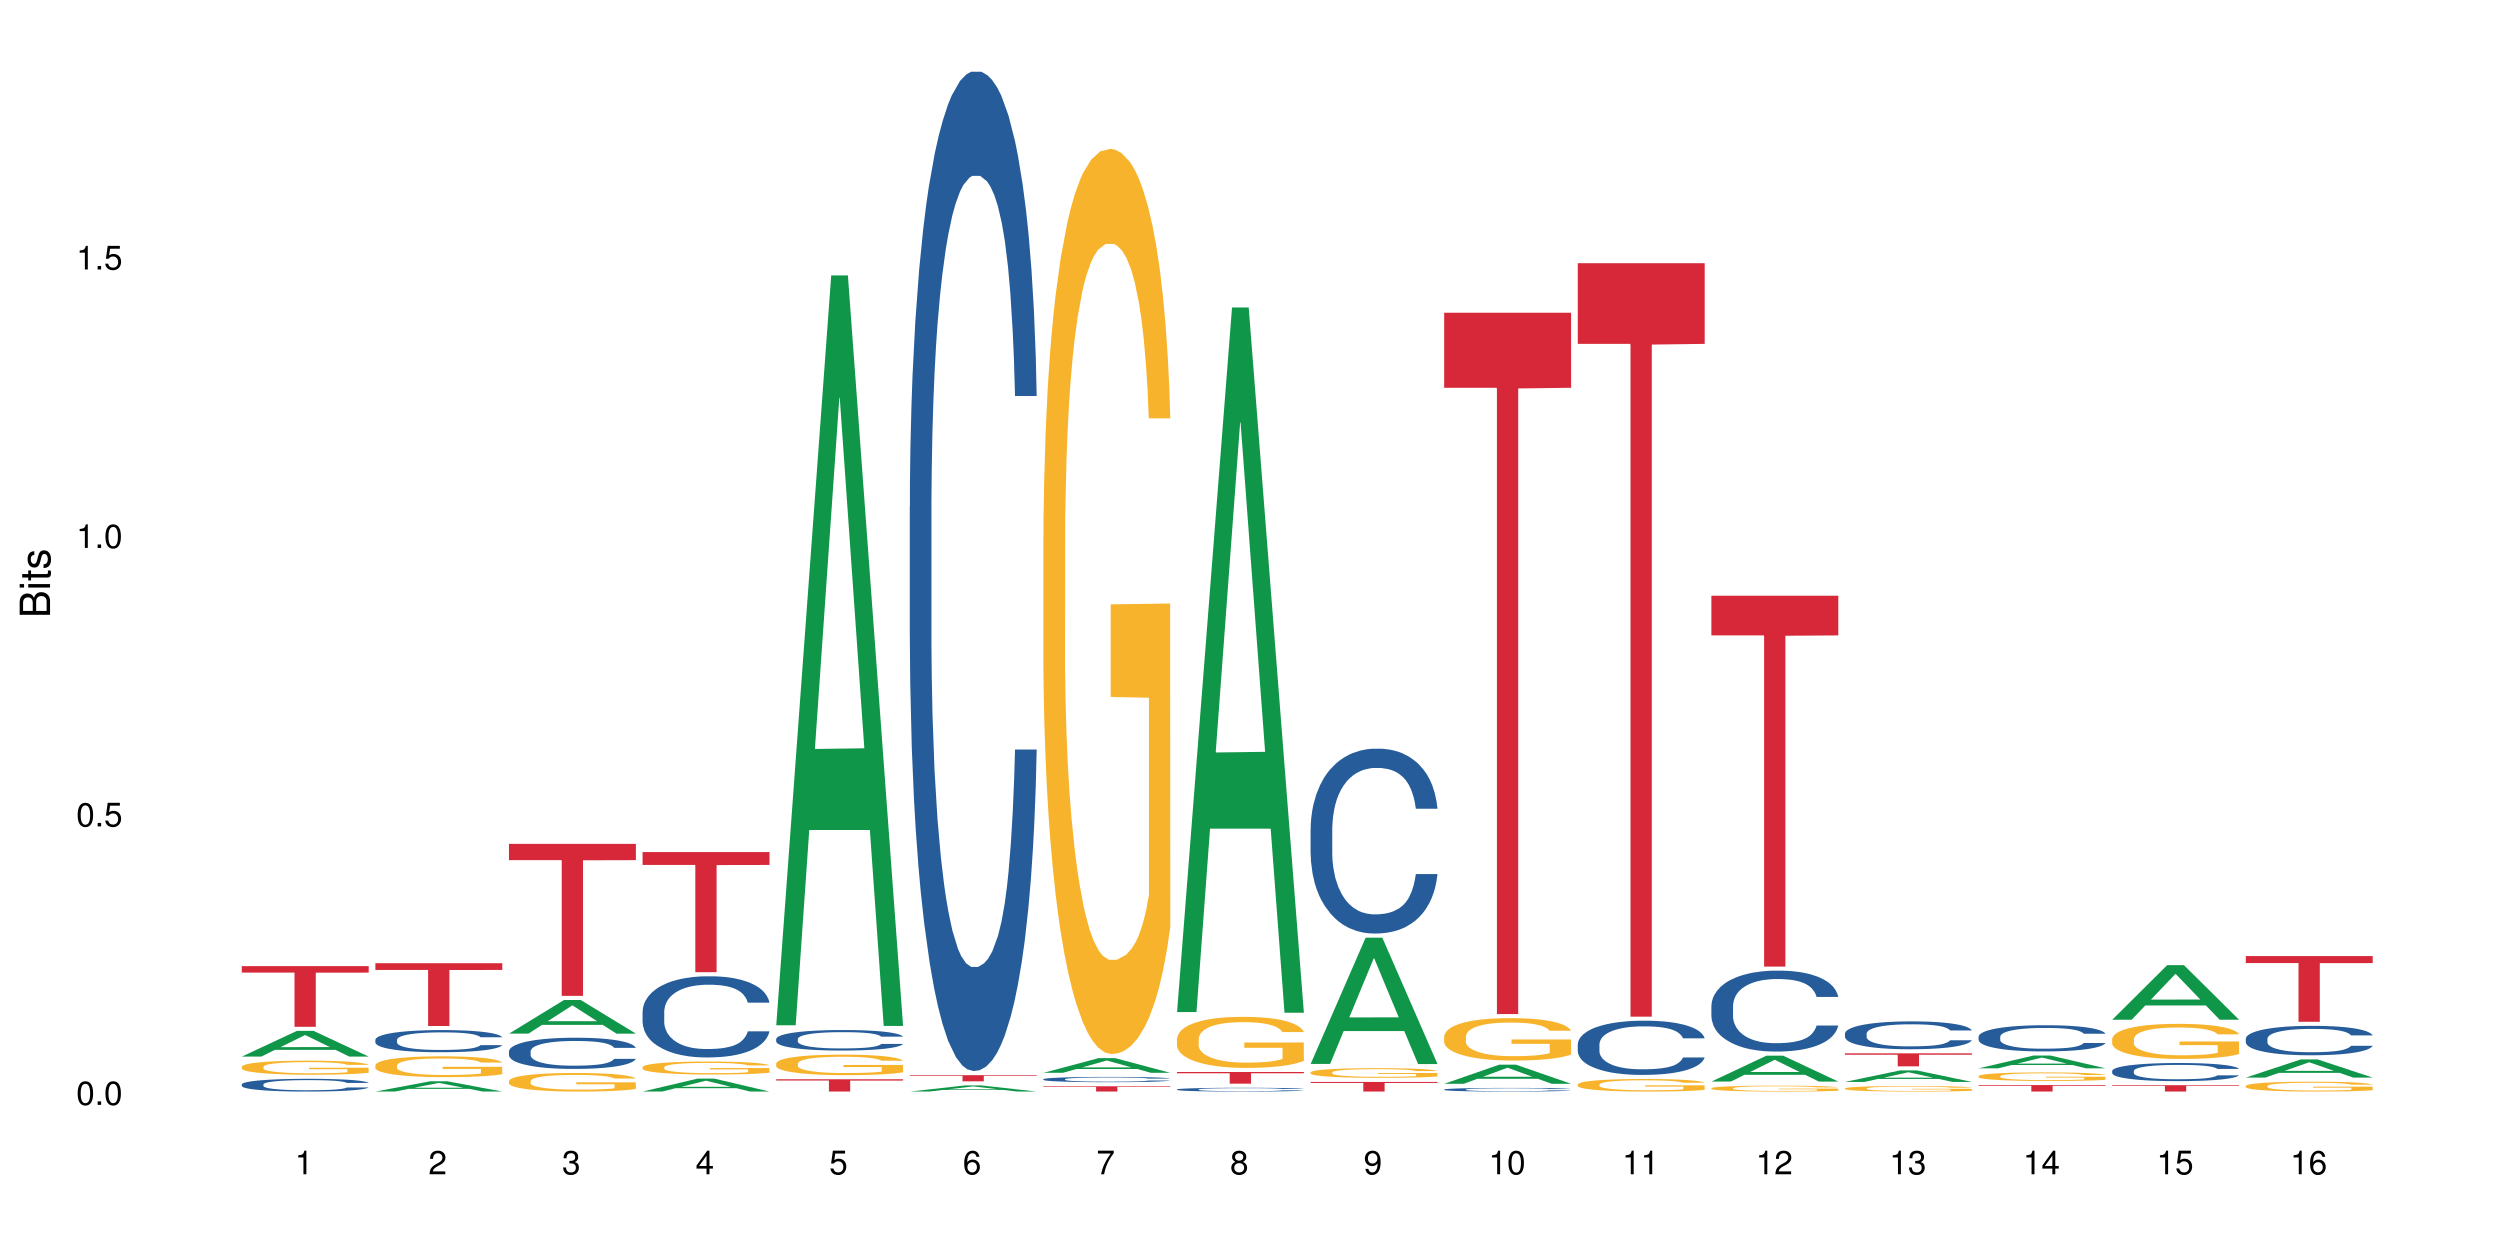 <?xml version="1.0" encoding="UTF-8"?>
<svg xmlns="http://www.w3.org/2000/svg" xmlns:xlink="http://www.w3.org/1999/xlink" width="720pt" height="360pt" viewBox="0 0 720 360" version="1.1">
<defs>
<g>
<symbol overflow="visible" id="glyph0-0">
<path style="stroke:none;" d=""/>
</symbol>
<symbol overflow="visible" id="glyph0-1">
<path style="stroke:none;" d="M 2.641 -6.797 C 2 -6.797 1.422 -6.531 1.078 -6.047 C 0.641 -5.453 0.406 -4.547 0.406 -3.297 C 0.406 -1 1.188 0.219 2.641 0.219 C 4.078 0.219 4.859 -1 4.859 -3.234 C 4.859 -4.562 4.656 -5.438 4.203 -6.047 C 3.844 -6.531 3.281 -6.797 2.641 -6.797 Z M 2.641 -6.047 C 3.547 -6.047 4 -5.125 4 -3.312 C 4 -1.375 3.562 -0.484 2.625 -0.484 C 1.734 -0.484 1.281 -1.422 1.281 -3.281 C 1.281 -5.141 1.734 -6.047 2.641 -6.047 Z M 2.641 -6.047 "/>
</symbol>
<symbol overflow="visible" id="glyph0-2">
<path style="stroke:none;" d="M 1.828 -1 L 0.828 -1 L 0.828 0 L 1.828 0 Z M 1.828 -1 "/>
</symbol>
<symbol overflow="visible" id="glyph0-3">
<path style="stroke:none;" d="M 4.562 -6.797 L 1.062 -6.797 L 0.547 -3.094 L 1.328 -3.094 C 1.719 -3.562 2.047 -3.734 2.578 -3.734 C 3.484 -3.734 4.062 -3.109 4.062 -2.094 C 4.062 -1.125 3.484 -0.531 2.578 -0.531 C 1.828 -0.531 1.375 -0.906 1.188 -1.672 L 0.328 -1.672 C 0.453 -1.109 0.547 -0.844 0.75 -0.594 C 1.125 -0.078 1.828 0.219 2.594 0.219 C 3.969 0.219 4.922 -0.781 4.922 -2.219 C 4.922 -3.562 4.031 -4.484 2.719 -4.484 C 2.25 -4.484 1.859 -4.359 1.469 -4.062 L 1.734 -5.969 L 4.562 -5.969 Z M 4.562 -6.797 "/>
</symbol>
<symbol overflow="visible" id="glyph0-4">
<path style="stroke:none;" d="M 2.484 -4.844 L 2.484 0 L 3.328 0 L 3.328 -6.797 L 2.766 -6.797 C 2.469 -5.75 2.281 -5.609 0.984 -5.453 L 0.984 -4.844 Z M 2.484 -4.844 "/>
</symbol>
<symbol overflow="visible" id="glyph0-5">
<path style="stroke:none;" d="M 4.859 -0.828 L 1.281 -0.828 C 1.359 -1.391 1.672 -1.75 2.5 -2.234 L 3.469 -2.75 C 4.406 -3.266 4.906 -3.969 4.906 -4.812 C 4.906 -5.375 4.672 -5.906 4.266 -6.266 C 3.859 -6.625 3.375 -6.797 2.719 -6.797 C 1.859 -6.797 1.219 -6.5 0.844 -5.922 C 0.609 -5.562 0.5 -5.125 0.484 -4.438 L 1.328 -4.438 C 1.359 -4.906 1.406 -5.188 1.531 -5.406 C 1.75 -5.812 2.188 -6.062 2.703 -6.062 C 3.469 -6.062 4.031 -5.516 4.031 -4.781 C 4.031 -4.25 3.719 -3.797 3.125 -3.438 L 2.234 -2.938 C 0.812 -2.141 0.406 -1.5 0.328 0 L 4.859 0 Z M 4.859 -0.828 "/>
</symbol>
<symbol overflow="visible" id="glyph0-6">
<path style="stroke:none;" d="M 2.125 -3.125 L 2.578 -3.125 C 3.516 -3.125 3.984 -2.703 3.984 -1.891 C 3.984 -1.031 3.469 -0.531 2.578 -0.531 C 1.656 -0.531 1.203 -0.984 1.156 -1.969 L 0.312 -1.969 C 0.344 -1.422 0.438 -1.078 0.609 -0.766 C 0.953 -0.109 1.625 0.219 2.547 0.219 C 3.953 0.219 4.859 -0.609 4.859 -1.906 C 4.859 -2.766 4.516 -3.25 3.703 -3.516 C 4.344 -3.766 4.656 -4.25 4.656 -4.938 C 4.656 -6.109 3.875 -6.797 2.578 -6.797 C 1.203 -6.797 0.484 -6.047 0.453 -4.609 L 1.297 -4.609 C 1.312 -5.016 1.344 -5.25 1.453 -5.453 C 1.641 -5.828 2.062 -6.062 2.594 -6.062 C 3.344 -6.062 3.797 -5.625 3.797 -4.906 C 3.797 -4.422 3.609 -4.141 3.25 -3.984 C 3.016 -3.891 2.719 -3.844 2.125 -3.844 Z M 2.125 -3.125 "/>
</symbol>
<symbol overflow="visible" id="glyph0-7">
<path style="stroke:none;" d="M 3.141 -1.625 L 3.141 0 L 3.984 0 L 3.984 -1.625 L 4.984 -1.625 L 4.984 -2.391 L 3.984 -2.391 L 3.984 -6.797 L 3.359 -6.797 L 0.266 -2.516 L 0.266 -1.625 Z M 3.141 -2.391 L 1 -2.391 L 3.141 -5.359 Z M 3.141 -2.391 "/>
</symbol>
<symbol overflow="visible" id="glyph0-8">
<path style="stroke:none;" d="M 4.781 -5.031 C 4.609 -6.141 3.891 -6.797 2.844 -6.797 C 2.094 -6.797 1.422 -6.438 1.031 -5.828 C 0.609 -5.172 0.406 -4.344 0.406 -3.094 C 0.406 -1.953 0.578 -1.234 0.984 -0.625 C 1.359 -0.078 1.953 0.219 2.703 0.219 C 3.984 0.219 4.922 -0.734 4.922 -2.078 C 4.922 -3.344 4.062 -4.234 2.844 -4.234 C 2.172 -4.234 1.641 -3.969 1.281 -3.469 C 1.281 -5.125 1.828 -6.047 2.797 -6.047 C 3.391 -6.047 3.797 -5.672 3.938 -5.031 Z M 2.734 -3.484 C 3.547 -3.484 4.062 -2.922 4.062 -2 C 4.062 -1.156 3.484 -0.531 2.703 -0.531 C 1.922 -0.531 1.328 -1.188 1.328 -2.047 C 1.328 -2.891 1.906 -3.484 2.734 -3.484 Z M 2.734 -3.484 "/>
</symbol>
<symbol overflow="visible" id="glyph0-9">
<path style="stroke:none;" d="M 4.984 -6.797 L 0.438 -6.797 L 0.438 -5.969 L 4.109 -5.969 C 2.5 -3.656 1.828 -2.234 1.328 0 L 2.219 0 C 2.594 -2.172 3.453 -4.047 4.984 -6.094 Z M 4.984 -6.797 "/>
</symbol>
<symbol overflow="visible" id="glyph0-10">
<path style="stroke:none;" d="M 3.75 -3.578 C 4.453 -4 4.688 -4.344 4.688 -4.984 C 4.688 -6.047 3.844 -6.797 2.641 -6.797 C 1.438 -6.797 0.594 -6.047 0.594 -4.984 C 0.594 -4.359 0.828 -4.016 1.516 -3.578 C 0.734 -3.203 0.359 -2.641 0.359 -1.891 C 0.359 -0.641 1.297 0.219 2.641 0.219 C 3.984 0.219 4.922 -0.641 4.922 -1.875 C 4.922 -2.641 4.531 -3.203 3.75 -3.578 Z M 2.641 -6.047 C 3.359 -6.047 3.812 -5.625 3.812 -4.969 C 3.812 -4.344 3.344 -3.922 2.641 -3.922 C 1.922 -3.922 1.453 -4.344 1.453 -4.984 C 1.453 -5.625 1.922 -6.047 2.641 -6.047 Z M 2.641 -3.203 C 3.484 -3.203 4.062 -2.672 4.062 -1.875 C 4.062 -1.062 3.484 -0.531 2.625 -0.531 C 1.797 -0.531 1.219 -1.078 1.219 -1.875 C 1.219 -2.672 1.797 -3.203 2.641 -3.203 Z M 2.641 -3.203 "/>
</symbol>
<symbol overflow="visible" id="glyph0-11">
<path style="stroke:none;" d="M 0.516 -1.547 C 0.672 -0.438 1.406 0.219 2.438 0.219 C 3.188 0.219 3.859 -0.141 4.266 -0.75 C 4.688 -1.406 4.891 -2.25 4.891 -3.484 C 4.891 -4.625 4.703 -5.359 4.312 -5.953 C 3.938 -6.5 3.344 -6.797 2.594 -6.797 C 1.297 -6.797 0.359 -5.844 0.359 -4.516 C 0.359 -3.25 1.234 -2.344 2.453 -2.344 C 3.094 -2.344 3.562 -2.578 4.016 -3.109 C 4 -1.453 3.469 -0.531 2.5 -0.531 C 1.906 -0.531 1.484 -0.906 1.359 -1.547 Z M 2.578 -6.062 C 3.375 -6.062 3.969 -5.406 3.969 -4.531 C 3.969 -3.688 3.375 -3.094 2.547 -3.094 C 1.734 -3.094 1.234 -3.672 1.234 -4.578 C 1.234 -5.438 1.797 -6.062 2.578 -6.062 Z M 2.578 -6.062 "/>
</symbol>
<symbol overflow="visible" id="glyph1-0">
<path style="stroke:none;" d=""/>
</symbol>
<symbol overflow="visible" id="glyph1-1">
<path style="stroke:none;" d="M 0 -0.953 L 0 -4.891 C 0 -5.719 -0.234 -6.344 -0.734 -6.797 C -1.188 -7.234 -1.812 -7.469 -2.5 -7.469 C -3.547 -7.469 -4.188 -7 -4.625 -5.875 C -4.984 -6.672 -5.641 -7.094 -6.531 -7.094 C -7.156 -7.094 -7.734 -6.859 -8.141 -6.391 C -8.562 -5.938 -8.75 -5.344 -8.75 -4.5 L -8.75 -0.953 Z M -4.984 -2.062 L -7.766 -2.062 L -7.766 -4.219 C -7.766 -4.844 -7.688 -5.203 -7.453 -5.5 C -7.219 -5.812 -6.859 -5.969 -6.375 -5.969 C -5.906 -5.969 -5.531 -5.812 -5.297 -5.5 C -5.062 -5.203 -4.984 -4.844 -4.984 -4.219 Z M -0.984 -2.062 L -4 -2.062 L -4 -4.781 C -4 -5.328 -3.859 -5.688 -3.578 -5.953 C -3.297 -6.219 -2.922 -6.359 -2.484 -6.359 C -2.062 -6.359 -1.688 -6.219 -1.406 -5.953 C -1.109 -5.688 -0.984 -5.328 -0.984 -4.781 Z M -0.984 -2.062 "/>
</symbol>
<symbol overflow="visible" id="glyph1-2">
<path style="stroke:none;" d="M -6.281 -1.797 L -6.281 -0.797 L 0 -0.797 L 0 -1.797 Z M -8.75 -1.797 L -8.75 -0.797 L -7.484 -0.797 L -7.484 -1.797 Z M -8.75 -1.797 "/>
</symbol>
<symbol overflow="visible" id="glyph1-3">
<path style="stroke:none;" d="M -6.281 -3.047 L -6.281 -2.016 L -8.016 -2.016 L -8.016 -1.016 L -6.281 -1.016 L -6.281 -0.172 L -5.469 -0.172 L -5.469 -1.016 L -0.719 -1.016 C -0.078 -1.016 0.281 -1.453 0.281 -2.234 C 0.281 -2.469 0.25 -2.719 0.188 -3.047 L -0.641 -3.047 C -0.609 -2.922 -0.594 -2.766 -0.594 -2.562 C -0.594 -2.141 -0.719 -2.016 -1.156 -2.016 L -5.469 -2.016 L -5.469 -3.047 Z M -6.281 -3.047 "/>
</symbol>
<symbol overflow="visible" id="glyph1-4">
<path style="stroke:none;" d="M -4.531 -5.25 C -5.766 -5.25 -6.469 -4.422 -6.469 -2.969 C -6.469 -1.516 -5.719 -0.562 -4.547 -0.562 C -3.562 -0.562 -3.094 -1.062 -2.734 -2.562 L -2.516 -3.484 C -2.344 -4.188 -2.094 -4.469 -1.625 -4.469 C -1.047 -4.469 -0.641 -3.875 -0.641 -3 C -0.641 -2.453 -0.797 -2 -1.062 -1.75 C -1.25 -1.594 -1.422 -1.531 -1.875 -1.469 L -1.875 -0.406 C -0.422 -0.453 0.281 -1.266 0.281 -2.922 C 0.281 -4.5 -0.5 -5.516 -1.719 -5.516 C -2.656 -5.516 -3.172 -4.984 -3.469 -3.734 L -3.703 -2.766 C -3.891 -1.953 -4.156 -1.609 -4.594 -1.609 C -5.172 -1.609 -5.547 -2.125 -5.547 -2.938 C -5.547 -3.75 -5.203 -4.172 -4.531 -4.203 Z M -4.531 -5.25 "/>
</symbol>
</g>
</defs>
<g id="surface54614">
<rect x="0" y="0" width="720" height="360" style="fill:rgb(100%,100%,100%);fill-opacity:1;stroke:none;"/>
<path style=" stroke:none;fill-rule:nonzero;fill:rgb(6.275%,58.824%,28.235%);fill-opacity:1;" d="M 69.629 304.293 L 69.668 304.285 L 85.484 296.898 L 90.289 296.898 L 106.184 304.297 L 100.598 304.297 L 96.613 302.367 L 79.156 302.367 L 75.254 304.293 L 69.629 304.293 L 80.836 301.566 L 95.012 301.562 L 87.945 298.109 L 87.867 298.102 L 87.789 298.121 L 80.797 301.562 L 80.836 301.566 Z M 69.629 304.293 "/>
<path style=" stroke:none;fill-rule:nonzero;fill:rgb(14.51%,36.078%,60%);fill-opacity:1;" d="M 69.629 312.297 L 69.676 312.293 L 69.676 312.215 L 69.809 312.086 L 70.121 311.926 L 70.434 311.816 L 71.234 311.617 L 72.348 311.426 L 73.508 311.277 L 74.355 311.191 L 75.113 311.125 L 76.852 311 L 77.965 310.938 L 79.168 310.879 L 80.641 310.82 L 81.711 310.789 L 84.117 310.734 L 85.898 310.711 L 87.281 310.699 L 90.27 310.699 L 92.051 310.715 L 93.344 310.73 L 94.77 310.758 L 95.973 310.789 L 98.07 310.863 L 99.941 310.957 L 100.789 311.008 L 102.125 311.113 L 103.152 311.215 L 103.863 311.301 L 104.668 311.426 L 105.379 311.578 L 105.914 311.746 L 106.184 311.891 L 99.941 311.891 L 99.629 311.758 L 99.273 311.652 L 98.605 311.516 L 97.938 311.418 L 97 311.32 L 96.152 311.258 L 94.992 311.195 L 93.969 311.152 L 92.898 311.125 L 91.875 311.102 L 89.91 311.082 L 87.637 311.082 L 86.793 311.09 L 85.055 311.117 L 84.117 311.141 L 82.781 311.188 L 81.844 311.23 L 80.73 311.297 L 79.973 311.355 L 79.035 311.441 L 78.367 311.52 L 77.609 311.629 L 77.164 311.715 L 76.762 311.809 L 76.406 311.918 L 76.137 312.035 L 75.961 312.16 L 75.871 312.281 L 75.871 312.801 L 75.961 312.922 L 76.184 313.062 L 76.762 313.266 L 77.609 313.445 L 78.59 313.586 L 79.527 313.688 L 80.059 313.734 L 80.773 313.785 L 81.887 313.855 L 83.492 313.922 L 84.43 313.949 L 85.855 313.977 L 87.328 313.988 L 89.289 313.988 L 91.027 313.977 L 92.184 313.957 L 93.391 313.93 L 95.039 313.875 L 96.062 313.82 L 96.953 313.758 L 97.625 313.691 L 98.07 313.641 L 98.738 313.535 L 99.273 313.422 L 99.676 313.305 L 99.941 313.191 L 106.184 313.191 L 105.914 313.324 L 105.516 313.453 L 105.113 313.551 L 104.488 313.668 L 103.773 313.773 L 102.75 313.891 L 101.902 313.969 L 100.789 314.051 L 99.762 314.117 L 98.648 314.172 L 97 314.238 L 95.93 314.273 L 94.77 314.305 L 93.391 314.332 L 91.648 314.355 L 89.777 314.367 L 88.039 314.371 L 86.168 314.363 L 84.785 314.352 L 82.957 314.32 L 80.684 314.262 L 79.035 314.195 L 77.742 314.133 L 76.629 314.066 L 75.379 313.977 L 73.773 313.828 L 72.793 313.715 L 72.125 313.621 L 71.367 313.488 L 70.832 313.371 L 70.207 313.184 L 69.762 312.945 L 69.629 312.762 Z M 69.629 312.297 "/>
<path style=" stroke:none;fill-rule:nonzero;fill:rgb(96.863%,70.196%,16.863%);fill-opacity:1;" d="M 69.629 307.211 L 69.676 307.207 L 69.676 307.133 L 69.852 306.965 L 70.297 306.738 L 70.879 306.551 L 71.5 306.402 L 71.902 306.324 L 72.57 306.215 L 73.152 306.133 L 74.621 305.965 L 76.496 305.812 L 77.52 305.746 L 78.68 305.68 L 80.328 305.609 L 81.086 305.586 L 83.402 305.527 L 86.035 305.488 L 88.93 305.477 L 90.27 305.48 L 92.098 305.496 L 94.594 305.539 L 96.02 305.574 L 97.133 305.609 L 98.293 305.66 L 99.719 305.734 L 101.055 305.82 L 102.125 305.91 L 103.195 306.02 L 104.086 306.141 L 104.844 306.27 L 105.516 306.422 L 105.914 306.555 L 106.184 306.684 L 99.984 306.684 L 99.629 306.555 L 99.227 306.453 L 98.559 306.332 L 97.891 306.242 L 97.223 306.172 L 95.973 306.078 L 94.906 306.016 L 93.566 305.965 L 92.273 305.934 L 90.805 305.91 L 89.91 305.902 L 87.551 305.902 L 85.41 305.93 L 84.16 305.957 L 83.27 305.988 L 82.023 306.043 L 81.266 306.086 L 80.816 306.117 L 79.48 306.23 L 78.59 306.336 L 78.098 306.406 L 77.477 306.516 L 77.027 306.617 L 76.539 306.762 L 76.27 306.875 L 75.914 307.125 L 75.871 307.789 L 76.004 307.93 L 76.27 308.082 L 76.629 308.215 L 77.164 308.355 L 77.699 308.461 L 78.633 308.605 L 79.438 308.703 L 80.059 308.766 L 81.266 308.863 L 81.754 308.898 L 82.914 308.965 L 84.117 309.016 L 85.59 309.059 L 86.703 309.082 L 88.484 309.102 L 90.758 309.102 L 93.434 309.078 L 95.129 309.047 L 96.285 309.02 L 97.043 308.992 L 97.98 308.953 L 98.648 308.914 L 99.273 308.875 L 100.031 308.812 L 100.031 307.93 L 89.02 307.926 L 89.02 307.512 L 106.137 307.508 L 106.184 308.953 L 105.246 309.051 L 104.086 309.148 L 102.973 309.223 L 101.812 309.285 L 100.164 309.355 L 98.828 309.398 L 96.777 309.449 L 94.906 309.484 L 92.941 309.508 L 91.203 309.516 L 89.152 309.52 L 87.328 309.516 L 85.363 309.492 L 83.805 309.461 L 82.379 309.426 L 80.953 309.379 L 79.168 309.301 L 78.012 309.238 L 76.805 309.16 L 75.602 309.066 L 74.531 308.969 L 73.82 308.891 L 73.105 308.801 L 72.348 308.691 L 71.637 308.566 L 71.102 308.449 L 70.609 308.32 L 70.254 308.199 L 69.898 308.035 L 69.719 307.898 L 69.629 307.785 Z M 69.629 307.211 "/>
<path style=" stroke:none;fill-rule:nonzero;fill:rgb(83.922%,15.686%,22.353%);fill-opacity:1;" d="M 69.629 278.246 L 106.184 278.246 L 106.184 280.117 L 90.949 280.133 L 90.949 295.719 L 84.82 295.719 L 84.82 280.148 L 84.73 280.117 L 69.629 280.117 Z M 69.629 278.246 "/>
<path style=" stroke:none;fill-rule:nonzero;fill:rgb(6.275%,58.824%,28.235%);fill-opacity:1;" d="M 108.105 314.367 L 108.145 314.363 L 123.961 311.395 L 128.766 311.395 L 144.66 314.371 L 139.074 314.371 L 135.09 313.594 L 117.637 313.594 L 113.73 314.367 L 108.105 314.367 L 119.312 313.273 L 133.492 313.27 L 126.422 311.883 L 126.344 311.879 L 126.266 311.887 L 119.273 313.27 L 119.312 313.273 Z M 108.105 314.367 "/>
<path style=" stroke:none;fill-rule:nonzero;fill:rgb(14.51%,36.078%,60%);fill-opacity:1;" d="M 108.105 299.441 L 108.152 299.438 L 108.152 299.297 L 108.285 299.074 L 108.598 298.797 L 108.91 298.602 L 109.711 298.258 L 110.824 297.926 L 111.984 297.672 L 112.832 297.52 L 113.59 297.402 L 115.328 297.188 L 116.441 297.078 L 117.645 296.977 L 119.117 296.879 L 120.188 296.82 L 122.594 296.727 L 124.375 296.688 L 125.758 296.668 L 128.746 296.668 L 130.527 296.691 L 131.82 296.723 L 133.246 296.77 L 134.453 296.82 L 136.547 296.949 L 138.418 297.113 L 139.266 297.203 L 140.602 297.387 L 141.629 297.559 L 142.34 297.711 L 143.145 297.926 L 143.855 298.188 L 144.391 298.488 L 144.66 298.738 L 138.418 298.738 L 138.105 298.504 L 137.75 298.324 L 137.082 298.086 L 136.414 297.914 L 135.477 297.746 L 134.629 297.637 L 133.469 297.523 L 132.445 297.457 L 131.375 297.402 L 130.352 297.367 L 128.391 297.332 L 126.117 297.332 L 125.27 297.344 L 123.531 297.391 L 122.594 297.434 L 121.258 297.516 L 120.32 297.59 L 119.207 297.707 L 118.449 297.805 L 117.512 297.957 L 116.844 298.09 L 116.086 298.281 L 115.641 298.43 L 115.238 298.59 L 114.883 298.785 L 114.613 298.988 L 114.438 299.203 L 114.348 299.414 L 114.348 300.316 L 114.438 300.527 L 114.66 300.77 L 115.238 301.125 L 116.086 301.434 L 117.066 301.68 L 118.004 301.855 L 118.539 301.934 L 119.25 302.027 L 120.363 302.145 L 121.969 302.262 L 122.906 302.309 L 124.332 302.355 L 125.805 302.379 L 127.766 302.379 L 129.504 302.355 L 130.664 302.324 L 131.867 302.277 L 133.516 302.18 L 134.539 302.086 L 135.434 301.977 L 136.102 301.863 L 136.547 301.773 L 137.215 301.59 L 137.75 301.395 L 138.152 301.191 L 138.418 300.992 L 144.66 300.992 L 144.391 301.223 L 143.992 301.453 L 143.59 301.621 L 142.965 301.824 L 142.254 302.004 L 141.227 302.207 L 140.379 302.344 L 139.266 302.488 L 138.242 302.598 L 137.125 302.699 L 135.477 302.816 L 134.406 302.871 L 133.246 302.926 L 131.867 302.973 L 130.129 303.012 L 128.254 303.035 L 126.516 303.043 L 124.645 303.031 L 123.262 303.008 L 121.434 302.953 L 119.16 302.852 L 117.512 302.738 L 116.219 302.629 L 115.105 302.512 L 113.855 302.355 L 112.254 302.098 L 111.27 301.898 L 110.602 301.738 L 109.844 301.512 L 109.309 301.305 L 108.688 300.98 L 108.238 300.566 L 108.105 300.246 Z M 108.105 299.441 "/>
<path style=" stroke:none;fill-rule:nonzero;fill:rgb(96.863%,70.196%,16.863%);fill-opacity:1;" d="M 108.105 306.789 L 108.152 306.785 L 108.152 306.676 L 108.328 306.43 L 108.773 306.09 L 109.355 305.809 L 109.98 305.59 L 110.379 305.477 L 111.047 305.312 L 111.629 305.191 L 113.098 304.945 L 114.973 304.715 L 115.996 304.617 L 117.156 304.523 L 118.805 304.418 L 119.562 304.379 L 121.879 304.293 L 124.512 304.238 L 127.406 304.223 L 128.746 304.227 L 130.574 304.25 L 133.07 304.309 L 134.496 304.363 L 135.609 304.418 L 136.77 304.488 L 138.195 304.598 L 139.531 304.73 L 140.602 304.863 L 141.672 305.027 L 142.562 305.203 L 143.32 305.395 L 143.992 305.625 L 144.391 305.816 L 144.66 306.008 L 138.465 306.008 L 138.105 305.816 L 137.707 305.668 L 137.035 305.484 L 136.367 305.355 L 135.699 305.25 L 134.453 305.109 L 133.383 305.02 L 132.043 304.945 L 130.75 304.895 L 129.281 304.863 L 128.391 304.852 L 126.027 304.852 L 123.887 304.891 L 122.637 304.934 L 121.746 304.977 L 120.5 305.059 L 119.742 305.125 L 119.297 305.168 L 117.957 305.34 L 117.066 305.492 L 116.574 305.598 L 115.953 305.762 L 115.508 305.906 L 115.016 306.125 L 114.75 306.293 L 114.391 306.664 L 114.348 307.648 L 114.48 307.855 L 114.75 308.082 L 115.105 308.277 L 115.641 308.488 L 116.176 308.645 L 117.109 308.859 L 117.914 309 L 118.539 309.094 L 119.742 309.242 L 120.23 309.293 L 121.391 309.391 L 122.594 309.465 L 124.066 309.531 L 125.18 309.566 L 126.961 309.594 L 129.234 309.594 L 131.91 309.559 L 133.605 309.516 L 134.762 309.473 L 135.52 309.434 L 136.457 309.375 L 137.125 309.32 L 137.75 309.258 L 138.508 309.164 L 138.508 307.855 L 127.496 307.852 L 127.496 307.238 L 144.613 307.234 L 144.66 309.375 L 143.723 309.52 L 142.562 309.664 L 141.449 309.773 L 140.289 309.867 L 138.641 309.969 L 137.305 310.035 L 135.254 310.113 L 133.383 310.16 L 131.422 310.195 L 129.68 310.211 L 127.633 310.215 L 125.805 310.207 L 123.844 310.172 L 122.281 310.129 L 120.855 310.074 L 119.43 310.004 L 117.645 309.887 L 116.488 309.797 L 115.285 309.68 L 114.078 309.543 L 113.012 309.395 L 112.297 309.281 L 111.582 309.148 L 110.824 308.984 L 110.113 308.797 L 109.578 308.629 L 109.086 308.438 L 108.73 308.258 L 108.375 308.012 L 108.195 307.812 L 108.105 307.645 Z M 108.105 306.789 "/>
<path style=" stroke:none;fill-rule:nonzero;fill:rgb(83.922%,15.686%,22.353%);fill-opacity:1;" d="M 108.105 277.41 L 144.66 277.41 L 144.66 279.344 L 129.426 279.363 L 129.426 295.488 L 123.297 295.488 L 123.297 279.379 L 123.207 279.344 L 108.105 279.344 Z M 108.105 277.41 "/>
<path style=" stroke:none;fill-rule:nonzero;fill:rgb(6.275%,58.824%,28.235%);fill-opacity:1;" d="M 146.582 297.684 L 146.621 297.676 L 162.438 287.996 L 167.242 287.996 L 183.137 297.691 L 177.551 297.691 L 173.57 295.16 L 156.113 295.16 L 152.207 297.684 L 146.582 297.684 L 157.793 294.113 L 171.969 294.105 L 164.898 289.578 L 164.82 289.57 L 164.742 289.598 L 157.754 294.105 L 157.793 294.113 Z M 146.582 297.684 "/>
<path style=" stroke:none;fill-rule:nonzero;fill:rgb(14.51%,36.078%,60%);fill-opacity:1;" d="M 146.582 302.777 L 146.629 302.77 L 146.629 302.57 L 146.762 302.258 L 147.074 301.867 L 147.387 301.594 L 148.188 301.109 L 149.301 300.645 L 150.461 300.281 L 151.309 300.07 L 152.066 299.906 L 153.805 299.602 L 154.918 299.445 L 156.121 299.309 L 157.594 299.168 L 158.664 299.086 L 161.07 298.953 L 162.855 298.898 L 164.234 298.871 L 167.223 298.871 L 169.004 298.906 L 170.297 298.945 L 171.727 299.012 L 172.93 299.086 L 175.023 299.266 L 176.895 299.496 L 177.742 299.625 L 179.078 299.883 L 180.105 300.129 L 180.82 300.34 L 181.621 300.645 L 182.336 301.012 L 182.867 301.43 L 183.137 301.785 L 176.895 301.785 L 176.582 301.457 L 176.227 301.203 L 175.559 300.863 L 174.891 300.629 L 173.953 300.391 L 173.105 300.234 L 171.949 300.078 L 170.922 299.98 L 169.852 299.906 L 168.828 299.855 L 166.867 299.809 L 164.594 299.809 L 163.746 299.824 L 162.008 299.891 L 161.07 299.945 L 159.734 300.062 L 158.797 300.168 L 157.684 300.332 L 156.926 300.473 L 155.988 300.684 L 155.32 300.875 L 154.562 301.145 L 154.117 301.348 L 153.715 301.578 L 153.359 301.848 L 153.09 302.137 L 152.914 302.441 L 152.824 302.734 L 152.824 304.008 L 152.914 304.301 L 153.137 304.645 L 153.715 305.145 L 154.562 305.582 L 155.543 305.926 L 156.48 306.172 L 157.016 306.285 L 157.727 306.418 L 158.844 306.582 L 160.445 306.746 L 161.383 306.812 L 162.809 306.875 L 164.281 306.91 L 166.242 306.91 L 167.98 306.875 L 169.141 306.836 L 170.344 306.77 L 171.992 306.629 L 173.016 306.5 L 173.91 306.344 L 174.578 306.188 L 175.023 306.055 L 175.691 305.801 L 176.227 305.523 L 176.629 305.238 L 176.895 304.957 L 183.137 304.957 L 182.867 305.285 L 182.469 305.605 L 182.066 305.844 L 181.441 306.129 L 180.73 306.383 L 179.703 306.672 L 178.855 306.859 L 177.742 307.066 L 176.719 307.223 L 175.602 307.359 L 173.953 307.523 L 172.883 307.605 L 171.727 307.68 L 170.344 307.746 L 168.605 307.805 L 166.73 307.836 L 164.992 307.844 L 163.121 307.828 L 161.738 307.797 L 159.91 307.723 L 157.637 307.574 L 155.988 307.418 L 154.695 307.262 L 153.582 307.098 L 152.332 306.875 L 150.73 306.516 L 149.75 306.238 L 149.078 306.008 L 148.32 305.688 L 147.785 305.402 L 147.164 304.941 L 146.719 304.359 L 146.582 303.906 Z M 146.582 302.777 "/>
<path style=" stroke:none;fill-rule:nonzero;fill:rgb(96.863%,70.196%,16.863%);fill-opacity:1;" d="M 146.582 311.312 L 146.629 311.309 L 146.629 311.211 L 146.805 310.992 L 147.25 310.688 L 147.832 310.441 L 148.457 310.246 L 148.855 310.141 L 149.523 309.996 L 150.105 309.887 L 151.574 309.668 L 153.449 309.465 L 154.473 309.375 L 155.633 309.293 L 157.281 309.199 L 158.039 309.164 L 160.359 309.086 L 162.988 309.039 L 165.887 309.023 L 167.223 309.027 L 169.051 309.047 L 171.547 309.102 L 172.973 309.152 L 174.086 309.199 L 175.246 309.262 L 176.672 309.359 L 178.012 309.477 L 179.078 309.594 L 180.148 309.742 L 181.043 309.898 L 181.801 310.07 L 182.469 310.273 L 182.867 310.445 L 183.137 310.617 L 176.941 310.617 L 176.582 310.445 L 176.184 310.312 L 175.516 310.152 L 174.844 310.035 L 174.176 309.941 L 172.93 309.816 L 171.859 309.738 L 170.52 309.668 L 169.227 309.625 L 167.758 309.594 L 166.867 309.586 L 164.504 309.586 L 162.363 309.621 L 161.117 309.66 L 160.223 309.699 L 158.977 309.77 L 158.219 309.828 L 157.773 309.867 L 156.434 310.02 L 155.543 310.156 L 155.055 310.25 L 154.43 310.395 L 153.984 310.527 L 153.492 310.723 L 153.227 310.871 L 152.867 311.203 L 152.824 312.082 L 152.957 312.266 L 153.227 312.465 L 153.582 312.641 L 154.117 312.828 L 154.652 312.969 L 155.586 313.16 L 156.391 313.285 L 157.016 313.371 L 158.219 313.5 L 158.707 313.547 L 159.867 313.633 L 161.07 313.703 L 162.543 313.762 L 163.656 313.789 L 165.438 313.812 L 167.711 313.812 L 170.387 313.785 L 172.082 313.746 L 173.242 313.707 L 174 313.672 L 174.934 313.617 L 175.602 313.57 L 176.227 313.516 L 176.984 313.434 L 176.984 312.266 L 165.973 312.262 L 165.973 311.715 L 183.094 311.711 L 183.137 313.617 L 182.199 313.75 L 181.043 313.879 L 179.926 313.977 L 178.77 314.059 L 177.117 314.152 L 175.781 314.211 L 173.73 314.277 L 171.859 314.32 L 169.898 314.352 L 168.16 314.367 L 166.109 314.371 L 164.281 314.359 L 162.32 314.332 L 160.758 314.293 L 159.332 314.242 L 157.906 314.18 L 156.121 314.078 L 154.965 313.996 L 153.762 313.891 L 152.555 313.77 L 151.488 313.637 L 150.773 313.535 L 150.059 313.418 L 149.301 313.273 L 148.59 313.105 L 148.055 312.953 L 147.562 312.785 L 147.207 312.621 L 146.852 312.402 L 146.672 312.227 L 146.582 312.074 Z M 146.582 311.312 "/>
<path style=" stroke:none;fill-rule:nonzero;fill:rgb(83.922%,15.686%,22.353%);fill-opacity:1;" d="M 146.582 243.039 L 183.137 243.039 L 183.137 247.723 L 167.902 247.766 L 167.902 286.816 L 161.773 286.816 L 161.773 247.805 L 161.684 247.723 L 146.582 247.723 Z M 146.582 243.039 "/>
<path style=" stroke:none;fill-rule:nonzero;fill:rgb(6.275%,58.824%,28.235%);fill-opacity:1;" d="M 185.059 314.367 L 185.098 314.363 L 200.914 310.641 L 205.719 310.641 L 221.613 314.371 L 216.027 314.371 L 212.047 313.398 L 194.59 313.398 L 190.684 314.367 L 185.059 314.367 L 196.27 312.992 L 210.445 312.992 L 203.375 311.25 L 203.297 311.246 L 203.219 311.258 L 196.23 312.992 L 196.27 312.992 Z M 185.059 314.367 "/>
<path style=" stroke:none;fill-rule:nonzero;fill:rgb(14.51%,36.078%,60%);fill-opacity:1;" d="M 185.059 291.348 L 185.105 291.324 L 185.105 290.812 L 185.238 290 L 185.551 288.977 L 185.863 288.27 L 186.664 287.012 L 187.781 285.793 L 188.938 284.852 L 189.785 284.297 L 190.543 283.871 L 192.281 283.078 L 193.395 282.672 L 194.602 282.309 L 196.07 281.945 L 197.141 281.734 L 199.547 281.391 L 201.332 281.242 L 202.711 281.176 L 205.699 281.176 L 207.484 281.262 L 208.773 281.371 L 210.203 281.539 L 211.406 281.734 L 213.5 282.203 L 215.371 282.801 L 216.219 283.145 L 217.559 283.805 L 218.582 284.445 L 219.297 285 L 220.098 285.793 L 220.812 286.754 L 221.348 287.844 L 221.613 288.762 L 215.371 288.762 L 215.062 287.906 L 214.703 287.246 L 214.035 286.367 L 213.367 285.75 L 212.43 285.129 L 211.582 284.723 L 210.426 284.316 L 209.398 284.062 L 208.328 283.871 L 207.305 283.742 L 205.344 283.613 L 203.07 283.613 L 202.223 283.656 L 200.484 283.828 L 199.547 283.977 L 198.211 284.273 L 197.273 284.555 L 196.16 284.98 L 195.402 285.344 L 194.465 285.898 L 193.797 286.391 L 193.039 287.094 L 192.594 287.629 L 192.191 288.227 L 191.836 288.934 L 191.57 289.68 L 191.391 290.473 L 191.301 291.238 L 191.301 294.551 L 191.391 295.32 L 191.613 296.219 L 192.191 297.52 L 193.039 298.652 L 194.02 299.551 L 194.957 300.191 L 195.492 300.492 L 196.203 300.832 L 197.32 301.262 L 198.922 301.688 L 199.859 301.859 L 201.285 302.027 L 202.758 302.113 L 204.719 302.113 L 206.457 302.027 L 207.617 301.922 L 208.82 301.75 L 210.469 301.387 L 211.496 301.047 L 212.387 300.641 L 213.055 300.234 L 213.5 299.891 L 214.168 299.23 L 214.703 298.504 L 215.105 297.758 L 215.371 297.031 L 221.613 297.031 L 221.348 297.883 L 220.945 298.719 L 220.543 299.336 L 219.918 300.086 L 219.207 300.746 L 218.18 301.496 L 217.336 301.984 L 216.219 302.52 L 215.195 302.926 L 214.078 303.289 L 212.43 303.715 L 211.359 303.93 L 210.203 304.121 L 208.82 304.293 L 207.082 304.441 L 205.211 304.527 L 203.469 304.551 L 201.598 304.508 L 200.215 304.422 L 198.391 304.23 L 196.117 303.844 L 194.465 303.438 L 193.172 303.031 L 192.059 302.605 L 190.812 302.027 L 189.207 301.09 L 188.227 300.363 L 187.555 299.766 L 186.797 298.93 L 186.266 298.184 L 185.641 296.988 L 185.195 295.469 L 185.059 294.297 Z M 185.059 291.348 "/>
<path style=" stroke:none;fill-rule:nonzero;fill:rgb(96.863%,70.196%,16.863%);fill-opacity:1;" d="M 185.059 307.328 L 185.105 307.324 L 185.105 307.254 L 185.281 307.102 L 185.73 306.891 L 186.309 306.719 L 186.934 306.582 L 187.332 306.508 L 188.004 306.406 L 188.582 306.332 L 190.055 306.18 L 191.926 306.035 L 192.949 305.977 L 194.109 305.918 L 195.758 305.852 L 196.516 305.828 L 198.836 305.773 L 201.465 305.738 L 204.363 305.73 L 205.699 305.734 L 207.527 305.746 L 210.023 305.785 L 211.449 305.816 L 212.562 305.852 L 213.723 305.895 L 215.148 305.965 L 216.488 306.047 L 217.559 306.129 L 218.625 306.23 L 219.52 306.34 L 220.277 306.457 L 220.945 306.602 L 221.348 306.723 L 221.613 306.84 L 215.418 306.84 L 215.062 306.723 L 214.66 306.629 L 213.992 306.516 L 213.32 306.434 L 212.652 306.371 L 211.406 306.281 L 210.336 306.227 L 209 306.18 L 207.707 306.148 L 206.234 306.129 L 205.344 306.121 L 202.98 306.121 L 200.84 306.145 L 199.594 306.172 L 198.699 306.199 L 197.453 306.25 L 196.695 306.293 L 196.25 306.32 L 194.91 306.426 L 194.02 306.52 L 193.531 306.586 L 192.906 306.688 L 192.461 306.777 L 191.969 306.914 L 191.703 307.016 L 191.344 307.25 L 191.301 307.863 L 191.434 307.992 L 191.703 308.133 L 192.059 308.254 L 192.594 308.383 L 193.129 308.484 L 194.066 308.617 L 194.867 308.703 L 195.492 308.762 L 196.695 308.855 L 197.184 308.883 L 198.344 308.945 L 199.547 308.992 L 201.02 309.035 L 202.133 309.055 L 203.918 309.07 L 206.191 309.07 L 208.863 309.051 L 210.559 309.023 L 211.719 308.996 L 212.477 308.973 L 213.41 308.938 L 214.078 308.902 L 214.703 308.863 L 215.461 308.805 L 215.461 307.992 L 204.453 307.988 L 204.453 307.605 L 221.57 307.602 L 221.613 308.938 L 220.676 309.027 L 219.52 309.117 L 218.402 309.184 L 217.246 309.242 L 215.594 309.309 L 214.258 309.348 L 212.207 309.395 L 210.336 309.426 L 208.375 309.445 L 206.637 309.457 L 204.586 309.461 L 202.758 309.453 L 200.797 309.434 L 199.234 309.406 L 197.809 309.371 L 196.383 309.328 L 194.602 309.254 L 193.441 309.199 L 192.238 309.125 L 191.035 309.043 L 189.965 308.949 L 189.25 308.879 L 188.539 308.797 L 187.781 308.695 L 187.066 308.578 L 186.531 308.473 L 186.039 308.352 L 185.684 308.242 L 185.328 308.086 L 185.148 307.965 L 185.059 307.859 Z M 185.059 307.328 "/>
<path style=" stroke:none;fill-rule:nonzero;fill:rgb(83.922%,15.686%,22.353%);fill-opacity:1;" d="M 185.059 245.402 L 221.613 245.402 L 221.613 249.105 L 206.379 249.137 L 206.379 279.996 L 200.25 279.996 L 200.25 249.172 L 200.16 249.105 L 185.059 249.105 Z M 185.059 245.402 "/>
<path style=" stroke:none;fill-rule:nonzero;fill:rgb(6.275%,58.824%,28.235%);fill-opacity:1;" d="M 223.539 295.27 L 223.578 295.066 L 239.391 79.309 L 244.195 79.309 L 260.09 295.473 L 254.504 295.473 L 250.523 239.047 L 233.066 239.047 L 229.16 295.27 L 223.539 295.27 L 234.746 215.703 L 248.922 215.5 L 241.852 114.625 L 241.773 114.422 L 241.695 115.031 L 234.707 215.5 L 234.746 215.703 Z M 223.539 295.27 "/>
<path style=" stroke:none;fill-rule:nonzero;fill:rgb(14.51%,36.078%,60%);fill-opacity:1;" d="M 223.539 299.223 L 223.582 299.215 L 223.582 299.086 L 223.715 298.883 L 224.027 298.621 L 224.34 298.445 L 225.141 298.125 L 226.258 297.816 L 227.414 297.578 L 228.262 297.438 L 229.02 297.332 L 230.758 297.133 L 231.875 297.027 L 233.078 296.938 L 234.547 296.844 L 235.617 296.793 L 238.023 296.703 L 239.809 296.668 L 241.191 296.652 L 244.176 296.652 L 245.961 296.672 L 247.254 296.699 L 248.68 296.742 L 249.883 296.793 L 251.977 296.91 L 253.848 297.062 L 254.695 297.148 L 256.035 297.316 L 257.059 297.477 L 257.773 297.617 L 258.574 297.816 L 259.289 298.059 L 259.824 298.336 L 260.09 298.566 L 253.848 298.566 L 253.539 298.352 L 253.18 298.184 L 252.512 297.965 L 251.844 297.805 L 250.906 297.648 L 250.059 297.547 L 248.902 297.445 L 247.875 297.379 L 246.805 297.332 L 245.781 297.301 L 243.82 297.266 L 241.547 297.266 L 240.699 297.277 L 238.961 297.32 L 238.023 297.359 L 236.688 297.434 L 235.75 297.504 L 234.637 297.613 L 233.879 297.703 L 232.941 297.844 L 232.273 297.969 L 231.516 298.148 L 231.07 298.281 L 230.668 298.434 L 230.312 298.609 L 230.047 298.801 L 229.867 299 L 229.777 299.195 L 229.777 300.031 L 229.867 300.227 L 230.09 300.453 L 230.668 300.781 L 231.516 301.066 L 232.496 301.297 L 233.434 301.457 L 233.969 301.531 L 234.68 301.617 L 235.797 301.727 L 237.402 301.836 L 238.336 301.879 L 239.762 301.922 L 241.234 301.941 L 243.195 301.941 L 244.934 301.922 L 246.094 301.895 L 247.297 301.852 L 248.945 301.758 L 249.973 301.672 L 250.863 301.57 L 251.531 301.469 L 251.977 301.383 L 252.645 301.215 L 253.18 301.031 L 253.582 300.84 L 253.848 300.656 L 260.09 300.656 L 259.824 300.875 L 259.422 301.086 L 259.02 301.242 L 258.395 301.43 L 257.684 301.598 L 256.656 301.785 L 255.812 301.91 L 254.695 302.047 L 253.672 302.148 L 252.559 302.238 L 250.906 302.348 L 249.836 302.402 L 248.68 302.449 L 247.297 302.492 L 245.559 302.531 L 243.688 302.555 L 241.949 302.559 L 240.074 302.547 L 238.695 302.527 L 236.867 302.477 L 234.594 302.379 L 232.941 302.277 L 231.648 302.176 L 230.535 302.066 L 229.289 301.922 L 227.684 301.684 L 226.703 301.5 L 226.035 301.348 L 225.277 301.137 L 224.742 300.949 L 224.117 300.648 L 223.672 300.262 L 223.539 299.965 Z M 223.539 299.223 "/>
<path style=" stroke:none;fill-rule:nonzero;fill:rgb(96.863%,70.196%,16.863%);fill-opacity:1;" d="M 223.539 306.27 L 223.582 306.262 L 223.582 306.156 L 223.762 305.914 L 224.207 305.578 L 224.785 305.301 L 225.41 305.086 L 225.812 304.973 L 226.48 304.812 L 227.059 304.691 L 228.531 304.449 L 230.402 304.223 L 231.426 304.125 L 232.586 304.035 L 234.234 303.934 L 234.992 303.895 L 237.312 303.809 L 239.941 303.754 L 242.84 303.738 L 244.176 303.742 L 246.004 303.766 L 248.5 303.824 L 249.926 303.879 L 251.043 303.934 L 252.199 304.004 L 253.625 304.109 L 254.965 304.238 L 256.035 304.371 L 257.105 304.531 L 257.996 304.703 L 258.754 304.895 L 259.422 305.121 L 259.824 305.309 L 260.09 305.496 L 253.895 305.496 L 253.539 305.309 L 253.137 305.164 L 252.469 304.984 L 251.801 304.855 L 251.129 304.754 L 249.883 304.613 L 248.812 304.527 L 247.477 304.449 L 246.184 304.402 L 244.711 304.371 L 243.82 304.359 L 241.457 304.359 L 239.316 304.395 L 238.07 304.441 L 237.18 304.484 L 235.93 304.562 L 235.172 304.629 L 234.727 304.672 L 233.391 304.84 L 232.496 304.988 L 232.008 305.094 L 231.383 305.254 L 230.938 305.398 L 230.445 305.617 L 230.18 305.777 L 229.824 306.145 L 229.777 307.117 L 229.91 307.32 L 230.18 307.543 L 230.535 307.734 L 231.07 307.941 L 231.605 308.098 L 232.543 308.309 L 233.344 308.449 L 233.969 308.539 L 235.172 308.684 L 235.664 308.734 L 236.82 308.832 L 238.023 308.906 L 239.496 308.973 L 240.609 309.004 L 242.395 309.031 L 244.668 309.031 L 247.34 309 L 249.035 308.957 L 250.195 308.91 L 250.953 308.875 L 251.887 308.816 L 252.559 308.762 L 253.18 308.703 L 253.938 308.609 L 253.938 307.32 L 242.93 307.316 L 242.93 306.711 L 260.047 306.707 L 260.09 308.816 L 259.152 308.961 L 257.996 309.102 L 256.879 309.207 L 255.723 309.301 L 254.074 309.402 L 252.734 309.469 L 250.684 309.543 L 248.812 309.594 L 246.852 309.625 L 245.113 309.641 L 243.062 309.645 L 241.234 309.637 L 239.273 309.602 L 237.711 309.559 L 236.285 309.504 L 234.859 309.434 L 233.078 309.32 L 231.918 309.23 L 230.715 309.117 L 229.512 308.98 L 228.441 308.836 L 227.727 308.723 L 227.016 308.594 L 226.258 308.434 L 225.543 308.25 L 225.008 308.082 L 224.52 307.891 L 224.16 307.715 L 223.805 307.473 L 223.625 307.277 L 223.539 307.109 Z M 223.539 306.27 "/>
<path style=" stroke:none;fill-rule:nonzero;fill:rgb(83.922%,15.686%,22.353%);fill-opacity:1;" d="M 223.539 310.824 L 260.09 310.824 L 260.09 311.203 L 244.855 311.207 L 244.855 314.371 L 238.727 314.371 L 238.727 311.211 L 238.637 311.203 L 223.539 311.203 Z M 223.539 310.824 "/>
<path style=" stroke:none;fill-rule:nonzero;fill:rgb(6.275%,58.824%,28.235%);fill-opacity:1;" d="M 262.016 314.367 L 262.055 314.367 L 277.871 312.602 L 282.672 312.602 L 298.566 314.371 L 292.984 314.371 L 289 313.91 L 271.543 313.91 L 267.637 314.367 L 262.016 314.367 L 273.223 313.719 L 287.398 313.715 L 280.328 312.891 L 280.25 312.891 L 280.172 312.895 L 273.184 313.715 L 273.223 313.719 Z M 262.016 314.367 "/>
<path style=" stroke:none;fill-rule:nonzero;fill:rgb(14.51%,36.078%,60%);fill-opacity:1;" d="M 262.016 145.891 L 262.059 145.625 L 262.059 139.312 L 262.191 129.316 L 262.504 116.688 L 262.816 108.004 L 263.617 92.484 L 264.734 77.488 L 265.891 65.914 L 266.738 59.074 L 267.496 53.812 L 269.234 44.078 L 270.352 39.078 L 271.555 34.605 L 273.023 30.133 L 274.094 27.504 L 276.5 23.293 L 278.285 21.453 L 279.668 20.664 L 282.652 20.664 L 284.438 21.715 L 285.73 23.031 L 287.156 25.137 L 288.359 27.504 L 290.453 33.289 L 292.328 40.656 L 293.172 44.867 L 294.512 53.023 L 295.535 60.914 L 296.25 67.754 L 297.051 77.488 L 297.766 89.328 L 298.301 102.742 L 298.566 114.055 L 292.328 114.055 L 292.016 103.535 L 291.656 95.379 L 290.988 84.59 L 290.32 76.961 L 289.383 69.332 L 288.539 64.336 L 287.379 59.336 L 286.352 56.18 L 285.285 53.812 L 284.258 52.234 L 282.297 50.652 L 280.023 50.652 L 279.176 51.18 L 277.438 53.285 L 276.5 55.125 L 275.164 58.809 L 274.227 62.23 L 273.113 67.492 L 272.355 71.965 L 271.422 78.805 L 270.75 84.855 L 269.992 93.535 L 269.547 100.113 L 269.148 107.48 L 268.789 116.16 L 268.523 125.367 L 268.344 135.102 L 268.254 144.574 L 268.254 185.352 L 268.344 194.82 L 268.566 205.871 L 269.148 221.918 L 269.992 235.863 L 270.973 246.91 L 271.91 254.805 L 272.445 258.488 L 273.16 262.695 L 274.273 267.957 L 275.879 273.219 L 276.812 275.324 L 278.238 277.43 L 279.711 278.48 L 281.672 278.48 L 283.41 277.43 L 284.57 276.113 L 285.773 274.008 L 287.422 269.535 L 288.449 265.328 L 289.34 260.328 L 290.008 255.332 L 290.453 251.121 L 291.121 242.965 L 291.656 234.02 L 292.059 224.812 L 292.328 215.867 L 298.566 215.867 L 298.301 226.391 L 297.898 236.652 L 297.496 244.281 L 296.875 253.488 L 296.16 261.645 L 295.137 270.852 L 294.289 276.902 L 293.172 283.48 L 292.148 288.48 L 291.035 292.949 L 289.383 298.211 L 288.316 300.844 L 287.156 303.211 L 285.773 305.316 L 284.035 307.156 L 282.164 308.211 L 280.426 308.473 L 278.551 307.945 L 277.172 306.895 L 275.344 304.527 L 273.07 299.793 L 271.422 294.793 L 270.129 289.793 L 269.012 284.531 L 267.766 277.43 L 266.16 265.855 L 265.18 256.91 L 264.512 249.543 L 263.754 239.281 L 263.219 230.074 L 262.594 215.344 L 262.148 196.664 L 262.016 182.195 Z M 262.016 145.891 "/>
<path style=" stroke:none;fill-rule:nonzero;fill:rgb(83.922%,15.686%,22.353%);fill-opacity:1;" d="M 262.016 309.652 L 298.566 309.652 L 298.566 309.844 L 283.332 309.844 L 283.332 311.422 L 277.203 311.422 L 277.203 309.844 L 262.016 309.844 Z M 262.016 309.652 "/>
<path style=" stroke:none;fill-rule:nonzero;fill:rgb(6.275%,58.824%,28.235%);fill-opacity:1;" d="M 300.492 308.969 L 300.531 308.965 L 316.348 304.75 L 321.148 304.75 L 337.043 308.973 L 331.461 308.973 L 327.477 307.871 L 310.02 307.871 L 306.113 308.969 L 300.492 308.969 L 311.699 307.414 L 325.875 307.41 L 318.809 305.441 L 318.73 305.438 L 318.652 305.449 L 311.66 307.41 L 311.699 307.414 Z M 300.492 308.969 "/>
<path style=" stroke:none;fill-rule:nonzero;fill:rgb(14.51%,36.078%,60%);fill-opacity:1;" d="M 300.492 310.812 L 300.535 310.812 L 300.535 310.777 L 300.668 310.723 L 300.98 310.656 L 301.293 310.613 L 302.098 310.531 L 303.211 310.449 L 304.371 310.391 L 305.215 310.352 L 305.973 310.324 L 307.711 310.273 L 308.828 310.246 L 310.031 310.223 L 311.5 310.199 L 312.57 310.188 L 314.98 310.164 L 316.762 310.156 L 318.145 310.152 L 321.129 310.152 L 322.914 310.156 L 324.207 310.164 L 325.633 310.176 L 326.836 310.188 L 328.93 310.219 L 330.805 310.258 L 331.652 310.277 L 332.988 310.32 L 334.012 310.363 L 334.727 310.398 L 335.527 310.449 L 336.242 310.512 L 336.777 310.586 L 337.043 310.645 L 330.805 310.645 L 330.492 310.59 L 330.137 310.547 L 329.465 310.488 L 328.797 310.449 L 327.863 310.406 L 327.016 310.383 L 325.855 310.355 L 324.832 310.34 L 323.762 310.324 L 322.734 310.316 L 320.773 310.309 L 318.5 310.309 L 317.652 310.312 L 315.914 310.324 L 314.98 310.332 L 313.641 310.352 L 312.707 310.371 L 311.59 310.398 L 310.832 310.422 L 309.898 310.457 L 309.227 310.488 L 308.469 310.535 L 308.023 310.57 L 307.625 310.609 L 307.266 310.656 L 307 310.703 L 306.82 310.754 L 306.73 310.805 L 306.73 311.02 L 306.82 311.07 L 307.043 311.129 L 307.625 311.215 L 308.469 311.289 L 309.449 311.344 L 310.387 311.387 L 310.922 311.406 L 311.637 311.43 L 312.75 311.457 L 314.355 311.484 L 315.289 311.496 L 316.719 311.508 L 318.188 311.512 L 320.148 311.512 L 321.887 311.508 L 323.047 311.5 L 324.25 311.488 L 325.898 311.465 L 326.926 311.441 L 327.816 311.418 L 328.484 311.391 L 328.93 311.367 L 329.602 311.324 L 330.137 311.277 L 330.535 311.23 L 330.805 311.184 L 337.043 311.184 L 336.777 311.238 L 336.375 311.293 L 335.973 311.332 L 335.352 311.379 L 334.637 311.422 L 333.613 311.473 L 332.766 311.504 L 331.652 311.539 L 330.625 311.566 L 329.512 311.59 L 327.863 311.617 L 326.793 311.629 L 325.633 311.645 L 324.25 311.652 L 322.512 311.664 L 320.641 311.668 L 318.902 311.672 L 317.027 311.668 L 315.648 311.664 L 313.82 311.648 L 311.547 311.625 L 309.898 311.598 L 308.605 311.57 L 307.488 311.543 L 306.242 311.508 L 304.637 311.445 L 303.656 311.398 L 302.988 311.359 L 302.23 311.305 L 301.695 311.258 L 301.07 311.18 L 300.625 311.082 L 300.492 311.004 Z M 300.492 310.812 "/>
<path style=" stroke:none;fill-rule:nonzero;fill:rgb(96.863%,70.196%,16.863%);fill-opacity:1;" d="M 300.492 154.531 L 300.535 154.293 L 300.535 149.531 L 300.715 138.816 L 301.16 124.055 L 301.738 111.914 L 302.363 102.391 L 302.766 97.391 L 303.434 90.246 L 304.012 85.008 L 305.484 74.293 L 307.355 64.297 L 308.383 60.008 L 309.539 55.961 L 311.191 51.438 L 311.949 49.773 L 314.266 45.961 L 316.895 43.582 L 319.793 42.867 L 321.129 43.105 L 322.957 44.059 L 325.453 46.676 L 326.879 49.059 L 327.996 51.438 L 329.152 54.535 L 330.582 59.297 L 331.918 65.008 L 332.988 70.723 L 334.059 77.867 L 334.949 85.484 L 335.707 93.816 L 336.375 103.816 L 336.777 112.148 L 337.043 120.484 L 330.848 120.484 L 330.492 112.148 L 330.09 105.723 L 329.422 97.863 L 328.754 92.152 L 328.086 87.629 L 326.836 81.438 L 325.766 77.629 L 324.43 74.293 L 323.137 72.152 L 321.664 70.723 L 320.773 70.246 L 318.41 70.246 L 316.27 71.914 L 315.023 73.82 L 314.133 75.723 L 312.883 79.293 L 312.125 82.152 L 311.68 84.055 L 310.344 91.438 L 309.449 98.102 L 308.961 102.625 L 308.336 109.77 L 307.891 116.199 L 307.402 125.723 L 307.133 132.863 L 306.777 149.055 L 306.73 191.91 L 306.867 200.957 L 307.133 210.719 L 307.488 219.289 L 308.023 228.336 L 308.559 235.242 L 309.496 244.527 L 310.297 250.715 L 310.922 254.766 L 312.125 261.191 L 312.617 263.336 L 313.773 267.621 L 314.98 270.953 L 316.449 273.812 L 317.562 275.238 L 319.348 276.43 L 321.621 276.43 L 324.297 275 L 325.988 273.098 L 327.148 271.191 L 327.906 269.523 L 328.844 266.906 L 329.512 264.523 L 330.137 261.906 L 330.895 257.859 L 330.895 200.957 L 319.883 200.719 L 319.883 174.051 L 337 173.816 L 337.043 266.906 L 336.109 273.336 L 334.949 279.523 L 333.836 284.285 L 332.676 288.332 L 331.027 292.859 L 329.688 295.715 L 327.637 299.047 L 325.766 301.191 L 323.805 302.617 L 322.066 303.332 L 320.016 303.57 L 318.188 303.094 L 316.227 301.668 L 314.668 299.762 L 313.238 297.383 L 311.812 294.285 L 310.031 289.285 L 308.871 285.238 L 307.668 280.238 L 306.465 274.285 L 305.395 267.859 L 304.68 262.859 L 303.969 257.145 L 303.211 250.004 L 302.496 241.906 L 301.961 234.527 L 301.473 226.195 L 301.117 218.336 L 300.758 207.621 L 300.582 199.051 L 300.492 191.672 Z M 300.492 154.531 "/>
<path style=" stroke:none;fill-rule:nonzero;fill:rgb(83.922%,15.686%,22.353%);fill-opacity:1;" d="M 300.492 312.852 L 337.043 312.852 L 337.043 313.012 L 321.809 313.016 L 321.809 314.371 L 315.68 314.371 L 315.68 313.016 L 315.594 313.012 L 300.492 313.012 Z M 300.492 312.852 "/>
<path style=" stroke:none;fill-rule:nonzero;fill:rgb(6.275%,58.824%,28.235%);fill-opacity:1;" d="M 338.969 291.48 L 339.008 291.289 L 354.824 88.547 L 359.625 88.547 L 375.52 291.672 L 369.938 291.672 L 365.953 238.648 L 348.496 238.648 L 344.59 291.48 L 338.969 291.48 L 350.176 216.715 L 364.352 216.523 L 357.285 121.73 L 357.207 121.543 L 357.129 122.113 L 350.137 216.523 L 350.176 216.715 Z M 338.969 291.48 "/>
<path style=" stroke:none;fill-rule:nonzero;fill:rgb(14.51%,36.078%,60%);fill-opacity:1;" d="M 338.969 313.754 L 339.012 313.754 L 339.012 313.73 L 339.145 313.691 L 339.457 313.645 L 339.77 313.609 L 340.574 313.551 L 341.688 313.496 L 342.848 313.453 L 343.691 313.426 L 344.449 313.406 L 346.191 313.367 L 347.305 313.352 L 348.508 313.332 L 349.98 313.316 L 351.047 313.305 L 353.457 313.289 L 355.238 313.281 L 359.605 313.281 L 361.391 313.285 L 362.684 313.289 L 364.109 313.297 L 365.312 313.305 L 367.41 313.328 L 369.281 313.355 L 370.129 313.371 L 371.465 313.402 L 372.488 313.434 L 373.203 313.457 L 374.004 313.496 L 374.719 313.539 L 375.254 313.59 L 375.52 313.633 L 369.281 313.633 L 368.969 313.594 L 368.613 313.562 L 367.941 313.523 L 367.273 313.492 L 366.34 313.465 L 365.492 313.445 L 364.332 313.426 L 363.309 313.414 L 362.238 313.406 L 361.211 313.398 L 359.25 313.395 L 356.129 313.395 L 354.391 313.402 L 353.457 313.41 L 352.117 313.426 L 351.184 313.438 L 350.066 313.457 L 349.309 313.473 L 348.375 313.5 L 347.707 313.523 L 346.949 313.555 L 346.5 313.582 L 346.102 313.609 L 345.742 313.641 L 345.477 313.676 L 345.297 313.715 L 345.207 313.75 L 345.207 313.902 L 345.297 313.941 L 345.52 313.98 L 346.102 314.043 L 346.949 314.094 L 347.93 314.137 L 348.863 314.168 L 349.398 314.18 L 350.113 314.195 L 351.227 314.219 L 352.832 314.238 L 353.77 314.246 L 355.195 314.254 L 356.664 314.258 L 358.625 314.258 L 360.363 314.254 L 361.523 314.25 L 362.727 314.238 L 364.379 314.223 L 365.402 314.207 L 366.293 314.188 L 366.961 314.168 L 367.41 314.152 L 368.078 314.121 L 368.613 314.09 L 369.012 314.055 L 369.281 314.02 L 375.52 314.02 L 375.254 314.059 L 374.852 314.098 L 374.453 314.129 L 373.828 314.164 L 373.113 314.191 L 372.09 314.227 L 371.242 314.25 L 370.129 314.277 L 369.102 314.293 L 367.988 314.312 L 366.34 314.332 L 365.27 314.34 L 364.109 314.352 L 362.727 314.359 L 360.988 314.367 L 359.117 314.371 L 357.379 314.371 L 355.508 314.367 L 354.125 314.363 L 352.297 314.355 L 350.023 314.336 L 348.375 314.32 L 347.082 314.301 L 345.965 314.281 L 344.719 314.254 L 343.113 314.211 L 342.133 314.176 L 341.465 314.148 L 340.707 314.109 L 340.172 314.074 L 339.547 314.02 L 339.102 313.945 L 338.969 313.891 Z M 338.969 313.754 "/>
<path style=" stroke:none;fill-rule:nonzero;fill:rgb(96.863%,70.196%,16.863%);fill-opacity:1;" d="M 338.969 299.152 L 339.012 299.137 L 339.012 298.867 L 339.191 298.266 L 339.637 297.43 L 340.215 296.746 L 340.84 296.207 L 341.242 295.926 L 341.91 295.523 L 342.488 295.227 L 343.961 294.625 L 345.832 294.059 L 346.859 293.816 L 348.016 293.59 L 349.668 293.332 L 350.426 293.238 L 352.742 293.023 L 355.371 292.891 L 358.27 292.852 L 359.605 292.863 L 361.434 292.918 L 363.93 293.066 L 365.359 293.199 L 366.473 293.332 L 367.633 293.508 L 369.059 293.777 L 370.395 294.098 L 371.465 294.422 L 372.535 294.824 L 373.426 295.254 L 374.184 295.727 L 374.852 296.289 L 375.254 296.758 L 375.52 297.23 L 369.324 297.23 L 368.969 296.758 L 368.566 296.395 L 367.898 295.953 L 367.23 295.629 L 366.562 295.375 L 365.312 295.027 L 364.242 294.812 L 362.906 294.625 L 361.613 294.504 L 360.141 294.422 L 359.25 294.395 L 356.887 294.395 L 354.75 294.488 L 353.5 294.598 L 352.609 294.703 L 351.359 294.906 L 350.602 295.066 L 350.156 295.176 L 348.82 295.59 L 347.93 295.965 L 347.438 296.223 L 346.812 296.625 L 346.367 296.988 L 345.879 297.523 L 345.609 297.93 L 345.254 298.84 L 345.207 301.258 L 345.344 301.77 L 345.609 302.32 L 345.965 302.805 L 346.5 303.316 L 347.035 303.703 L 347.973 304.23 L 348.773 304.578 L 349.398 304.805 L 350.602 305.168 L 351.094 305.289 L 352.254 305.531 L 353.457 305.719 L 354.926 305.883 L 356.043 305.961 L 357.824 306.027 L 360.098 306.027 L 362.773 305.949 L 364.465 305.84 L 365.625 305.734 L 366.383 305.641 L 367.32 305.492 L 367.988 305.355 L 368.613 305.211 L 369.371 304.98 L 369.371 301.77 L 358.359 301.758 L 358.359 300.254 L 375.477 300.238 L 375.52 305.492 L 374.586 305.855 L 373.426 306.203 L 372.312 306.473 L 371.152 306.699 L 369.504 306.957 L 368.168 307.117 L 366.117 307.305 L 364.242 307.426 L 362.281 307.508 L 360.543 307.547 L 358.492 307.559 L 356.664 307.535 L 354.703 307.453 L 353.145 307.344 L 351.719 307.211 L 350.289 307.035 L 348.508 306.754 L 347.348 306.527 L 346.145 306.242 L 344.941 305.906 L 343.871 305.547 L 343.16 305.262 L 342.445 304.941 L 341.688 304.539 L 340.973 304.082 L 340.438 303.664 L 339.949 303.195 L 339.594 302.75 L 339.234 302.145 L 339.059 301.664 L 338.969 301.246 Z M 338.969 299.152 "/>
<path style=" stroke:none;fill-rule:nonzero;fill:rgb(83.922%,15.686%,22.353%);fill-opacity:1;" d="M 338.969 308.738 L 375.52 308.738 L 375.52 309.102 L 360.285 309.102 L 360.285 312.102 L 354.156 312.102 L 354.156 309.105 L 354.07 309.102 L 338.969 309.102 Z M 338.969 308.738 "/>
<path style=" stroke:none;fill-rule:nonzero;fill:rgb(6.275%,58.824%,28.235%);fill-opacity:1;" d="M 377.445 306.422 L 377.484 306.387 L 393.301 270.047 L 398.105 270.047 L 414 306.457 L 408.414 306.457 L 404.43 296.953 L 386.973 296.953 L 383.07 306.422 L 377.445 306.422 L 388.652 293.02 L 402.828 292.984 L 395.762 275.992 L 395.684 275.961 L 395.605 276.062 L 388.613 292.984 L 388.652 293.02 Z M 377.445 306.422 "/>
<path style=" stroke:none;fill-rule:nonzero;fill:rgb(14.51%,36.078%,60%);fill-opacity:1;" d="M 377.445 238.797 L 377.488 238.75 L 377.488 237.582 L 377.625 235.73 L 377.934 233.395 L 378.246 231.789 L 379.051 228.918 L 380.164 226.148 L 381.324 224.004 L 382.172 222.742 L 382.93 221.77 L 384.668 219.969 L 385.781 219.043 L 386.984 218.215 L 388.457 217.387 L 389.527 216.902 L 391.934 216.125 L 393.715 215.781 L 395.098 215.637 L 398.086 215.637 L 399.867 215.832 L 401.16 216.074 L 402.586 216.465 L 403.789 216.902 L 405.887 217.973 L 407.758 219.336 L 408.605 220.113 L 409.941 221.621 L 410.969 223.082 L 411.68 224.348 L 412.484 226.148 L 413.195 228.336 L 413.73 230.816 L 414 232.91 L 407.758 232.91 L 407.445 230.965 L 407.09 229.457 L 406.422 227.461 L 405.75 226.051 L 404.816 224.637 L 403.969 223.715 L 402.809 222.789 L 401.785 222.207 L 400.715 221.77 L 399.688 221.477 L 397.727 221.184 L 395.453 221.184 L 394.605 221.281 L 392.867 221.672 L 391.934 222.012 L 390.594 222.691 L 389.66 223.324 L 388.543 224.297 L 387.785 225.125 L 386.852 226.391 L 386.184 227.508 L 385.426 229.113 L 384.98 230.332 L 384.578 231.691 L 384.223 233.301 L 383.953 235 L 383.773 236.801 L 383.688 238.555 L 383.688 246.094 L 383.773 247.848 L 383.996 249.891 L 384.578 252.859 L 385.426 255.438 L 386.406 257.48 L 387.34 258.941 L 387.875 259.621 L 388.59 260.398 L 389.703 261.371 L 391.309 262.348 L 392.246 262.734 L 393.672 263.125 L 395.141 263.32 L 397.105 263.32 L 398.844 263.125 L 400 262.883 L 401.203 262.492 L 402.855 261.664 L 403.879 260.887 L 404.77 259.961 L 405.441 259.039 L 405.887 258.258 L 406.555 256.75 L 407.09 255.098 L 407.488 253.395 L 407.758 251.738 L 414 251.738 L 413.73 253.684 L 413.328 255.582 L 412.93 256.992 L 412.305 258.695 L 411.59 260.203 L 410.566 261.906 L 409.719 263.027 L 408.605 264.242 L 407.578 265.168 L 406.465 265.996 L 404.816 266.969 L 403.746 267.453 L 402.586 267.891 L 401.203 268.281 L 399.465 268.621 L 397.594 268.816 L 395.855 268.867 L 393.984 268.77 L 392.602 268.574 L 390.773 268.137 L 388.5 267.262 L 386.852 266.336 L 385.559 265.41 L 384.445 264.438 L 383.195 263.125 L 381.59 260.984 L 380.609 259.328 L 379.941 257.969 L 379.184 256.07 L 378.648 254.367 L 378.023 251.641 L 377.578 248.188 L 377.445 245.512 Z M 377.445 238.797 "/>
<path style=" stroke:none;fill-rule:nonzero;fill:rgb(96.863%,70.196%,16.863%);fill-opacity:1;" d="M 377.445 308.824 L 377.488 308.824 L 377.488 308.773 L 377.668 308.66 L 378.113 308.5 L 378.691 308.371 L 379.316 308.27 L 379.719 308.219 L 380.387 308.141 L 380.965 308.086 L 382.438 307.973 L 384.309 307.863 L 385.336 307.82 L 386.496 307.777 L 388.145 307.727 L 388.902 307.711 L 391.219 307.668 L 393.848 307.645 L 396.746 307.637 L 398.086 307.641 L 399.91 307.648 L 402.41 307.676 L 403.836 307.703 L 404.949 307.727 L 406.109 307.762 L 407.535 307.812 L 408.871 307.871 L 409.941 307.934 L 411.012 308.008 L 411.902 308.09 L 412.66 308.18 L 413.328 308.285 L 413.73 308.375 L 414 308.465 L 407.801 308.465 L 407.445 308.375 L 407.043 308.305 L 406.375 308.223 L 405.707 308.16 L 405.039 308.113 L 403.789 308.047 L 402.719 308.008 L 401.383 307.973 L 400.09 307.949 L 398.621 307.934 L 397.727 307.93 L 395.363 307.93 L 393.227 307.945 L 391.977 307.965 L 391.086 307.984 L 389.836 308.023 L 389.078 308.055 L 388.633 308.074 L 387.297 308.152 L 386.406 308.227 L 385.914 308.273 L 385.289 308.348 L 384.844 308.418 L 384.355 308.52 L 384.086 308.594 L 383.73 308.766 L 383.688 309.223 L 383.82 309.32 L 384.086 309.426 L 384.445 309.516 L 384.98 309.613 L 385.512 309.688 L 386.449 309.785 L 387.254 309.852 L 387.875 309.895 L 389.078 309.961 L 389.57 309.984 L 390.73 310.031 L 391.934 310.066 L 393.402 310.098 L 394.52 310.113 L 396.301 310.125 L 398.574 310.125 L 401.25 310.109 L 402.941 310.09 L 404.102 310.07 L 404.859 310.051 L 405.797 310.023 L 406.465 309.996 L 407.09 309.969 L 407.848 309.926 L 407.848 309.32 L 396.836 309.316 L 396.836 309.035 L 413.953 309.031 L 414 310.023 L 413.062 310.09 L 411.902 310.156 L 410.789 310.207 L 409.629 310.25 L 407.98 310.301 L 406.645 310.328 L 404.594 310.367 L 402.719 310.387 L 400.758 310.402 L 399.02 310.41 L 396.969 310.414 L 395.141 310.41 L 393.18 310.395 L 391.621 310.375 L 390.195 310.348 L 388.77 310.316 L 386.984 310.262 L 385.824 310.219 L 384.621 310.164 L 383.418 310.102 L 382.348 310.035 L 381.637 309.98 L 380.922 309.918 L 380.164 309.844 L 379.449 309.758 L 378.918 309.68 L 378.426 309.59 L 378.07 309.504 L 377.711 309.391 L 377.535 309.301 L 377.445 309.223 Z M 377.445 308.824 "/>
<path style=" stroke:none;fill-rule:nonzero;fill:rgb(83.922%,15.686%,22.353%);fill-opacity:1;" d="M 377.445 311.594 L 414 311.594 L 414 311.891 L 398.766 311.895 L 398.766 314.371 L 392.637 314.371 L 392.637 311.895 L 392.547 311.891 L 377.445 311.891 Z M 377.445 311.594 "/>
<path style=" stroke:none;fill-rule:nonzero;fill:rgb(6.275%,58.824%,28.235%);fill-opacity:1;" d="M 415.922 312.133 L 415.961 312.129 L 431.777 306.621 L 436.582 306.621 L 452.477 312.137 L 446.891 312.137 L 442.906 310.699 L 425.449 310.699 L 421.547 312.133 L 415.922 312.133 L 427.129 310.102 L 441.305 310.098 L 434.238 307.52 L 434.16 307.516 L 434.082 307.531 L 427.09 310.098 L 427.129 310.102 Z M 415.922 312.133 "/>
<path style=" stroke:none;fill-rule:nonzero;fill:rgb(14.51%,36.078%,60%);fill-opacity:1;" d="M 415.922 313.777 L 415.965 313.773 L 415.965 313.75 L 416.102 313.715 L 416.414 313.668 L 416.723 313.637 L 417.527 313.582 L 418.641 313.527 L 419.801 313.484 L 420.648 313.457 L 421.406 313.438 L 423.145 313.402 L 424.258 313.387 L 425.461 313.367 L 426.934 313.352 L 428.004 313.344 L 430.41 313.328 L 432.191 313.32 L 433.574 313.316 L 436.562 313.316 L 438.344 313.32 L 439.637 313.328 L 441.062 313.336 L 442.266 313.344 L 444.363 313.363 L 446.234 313.391 L 447.082 313.406 L 448.418 313.438 L 449.445 313.465 L 450.156 313.488 L 450.961 313.527 L 451.672 313.57 L 452.207 313.617 L 452.477 313.66 L 446.234 313.66 L 445.922 313.621 L 445.566 313.59 L 444.898 313.551 L 444.227 313.523 L 443.293 313.496 L 442.445 313.477 L 441.285 313.461 L 440.262 313.449 L 439.191 313.438 L 438.164 313.434 L 436.203 313.426 L 433.93 313.426 L 433.086 313.43 L 431.348 313.438 L 430.41 313.445 L 429.074 313.457 L 428.137 313.469 L 427.023 313.488 L 426.266 313.504 L 425.328 313.531 L 424.66 313.551 L 423.902 313.586 L 423.457 313.609 L 423.055 313.637 L 422.699 313.668 L 422.43 313.699 L 422.254 313.738 L 422.164 313.77 L 422.164 313.922 L 422.254 313.953 L 422.477 313.996 L 423.055 314.055 L 423.902 314.105 L 424.883 314.145 L 425.816 314.176 L 426.352 314.188 L 427.066 314.203 L 428.18 314.223 L 429.785 314.242 L 430.723 314.25 L 432.148 314.258 L 433.621 314.262 L 435.582 314.262 L 437.32 314.258 L 438.477 314.254 L 439.68 314.246 L 441.332 314.227 L 442.355 314.211 L 443.246 314.195 L 443.918 314.176 L 444.363 314.16 L 445.031 314.133 L 445.566 314.098 L 445.969 314.066 L 446.234 314.031 L 452.477 314.031 L 452.207 314.07 L 451.805 314.109 L 451.406 314.137 L 450.781 314.168 L 450.066 314.199 L 449.043 314.234 L 448.195 314.254 L 447.082 314.277 L 446.055 314.297 L 444.941 314.312 L 443.293 314.332 L 442.223 314.344 L 441.062 314.352 L 439.68 314.359 L 437.941 314.367 L 436.07 314.371 L 434.332 314.371 L 432.461 314.367 L 431.078 314.363 L 429.25 314.355 L 426.977 314.34 L 425.328 314.32 L 424.035 314.301 L 422.922 314.281 L 421.672 314.258 L 420.066 314.215 L 419.086 314.184 L 418.418 314.156 L 417.66 314.117 L 417.125 314.082 L 416.5 314.031 L 416.055 313.961 L 415.922 313.91 Z M 415.922 313.777 "/>
<path style=" stroke:none;fill-rule:nonzero;fill:rgb(96.863%,70.196%,16.863%);fill-opacity:1;" d="M 415.922 298.457 L 415.965 298.445 L 415.965 298.223 L 416.145 297.719 L 416.59 297.027 L 417.172 296.461 L 417.793 296.012 L 418.195 295.777 L 418.863 295.445 L 419.445 295.199 L 420.914 294.695 L 422.785 294.227 L 423.812 294.027 L 424.973 293.84 L 426.621 293.625 L 427.379 293.547 L 429.695 293.371 L 432.328 293.258 L 435.223 293.223 L 436.562 293.234 L 438.391 293.281 L 440.887 293.402 L 442.312 293.516 L 443.426 293.625 L 444.586 293.77 L 446.012 293.996 L 447.348 294.262 L 448.418 294.531 L 449.488 294.863 L 450.379 295.223 L 451.137 295.613 L 451.805 296.082 L 452.207 296.473 L 452.477 296.859 L 446.277 296.859 L 445.922 296.473 L 445.52 296.168 L 444.852 295.801 L 444.184 295.535 L 443.516 295.32 L 442.266 295.031 L 441.195 294.852 L 439.859 294.695 L 438.566 294.598 L 437.098 294.531 L 436.203 294.508 L 433.844 294.508 L 431.703 294.586 L 430.453 294.676 L 429.562 294.766 L 428.316 294.93 L 427.559 295.066 L 427.109 295.156 L 425.773 295.5 L 424.883 295.812 L 424.391 296.023 L 423.77 296.359 L 423.32 296.66 L 422.832 297.105 L 422.562 297.441 L 422.207 298.199 L 422.164 300.207 L 422.297 300.633 L 422.562 301.09 L 422.922 301.492 L 423.457 301.914 L 423.992 302.238 L 424.926 302.672 L 425.73 302.965 L 426.352 303.152 L 427.559 303.453 L 428.047 303.555 L 429.207 303.754 L 430.41 303.91 L 431.879 304.047 L 432.996 304.113 L 434.777 304.168 L 437.051 304.168 L 439.727 304.102 L 441.422 304.012 L 442.578 303.922 L 443.336 303.844 L 444.273 303.723 L 444.941 303.609 L 445.566 303.488 L 446.324 303.297 L 446.324 300.633 L 435.312 300.621 L 435.312 299.371 L 452.43 299.359 L 452.477 303.723 L 451.539 304.023 L 450.379 304.312 L 449.266 304.535 L 448.105 304.727 L 446.457 304.938 L 445.121 305.07 L 443.07 305.227 L 441.195 305.328 L 439.234 305.395 L 437.496 305.43 L 435.445 305.441 L 433.621 305.418 L 431.656 305.352 L 430.098 305.262 L 428.672 305.148 L 427.246 305.004 L 425.461 304.77 L 424.301 304.582 L 423.098 304.348 L 421.895 304.066 L 420.824 303.766 L 420.113 303.531 L 419.398 303.266 L 418.641 302.93 L 417.93 302.551 L 417.395 302.203 L 416.902 301.816 L 416.547 301.445 L 416.191 300.945 L 416.012 300.543 L 415.922 300.195 Z M 415.922 298.457 "/>
<path style=" stroke:none;fill-rule:nonzero;fill:rgb(83.922%,15.686%,22.353%);fill-opacity:1;" d="M 415.922 90.059 L 452.477 90.059 L 452.477 111.68 L 437.242 111.871 L 437.242 292.043 L 431.113 292.043 L 431.113 112.059 L 431.023 111.68 L 415.922 111.68 Z M 415.922 90.059 "/>
<path style=" stroke:none;fill-rule:nonzero;fill:rgb(14.51%,36.078%,60%);fill-opacity:1;" d="M 454.398 300.762 L 454.445 300.746 L 454.445 300.406 L 454.578 299.863 L 454.891 299.18 L 455.203 298.707 L 456.004 297.867 L 457.117 297.055 L 458.277 296.426 L 459.125 296.055 L 459.883 295.77 L 461.621 295.242 L 462.734 294.973 L 463.938 294.73 L 465.41 294.488 L 466.48 294.344 L 468.887 294.117 L 470.668 294.016 L 472.051 293.973 L 475.039 293.973 L 476.82 294.031 L 478.113 294.102 L 479.539 294.215 L 480.742 294.344 L 482.84 294.656 L 484.711 295.059 L 485.559 295.285 L 486.895 295.727 L 487.922 296.156 L 488.633 296.527 L 489.438 297.055 L 490.148 297.695 L 490.684 298.422 L 490.953 299.035 L 484.711 299.035 L 484.398 298.465 L 484.043 298.023 L 483.375 297.438 L 482.707 297.023 L 481.77 296.613 L 480.922 296.34 L 479.762 296.07 L 478.738 295.898 L 477.668 295.77 L 476.645 295.684 L 474.68 295.598 L 472.406 295.598 L 471.562 295.629 L 469.824 295.742 L 468.887 295.84 L 467.551 296.043 L 466.613 296.227 L 465.5 296.512 L 464.742 296.754 L 463.805 297.125 L 463.137 297.453 L 462.379 297.922 L 461.934 298.281 L 461.531 298.68 L 461.176 299.148 L 460.906 299.648 L 460.73 300.176 L 460.641 300.691 L 460.641 302.902 L 460.73 303.414 L 460.953 304.012 L 461.531 304.883 L 462.379 305.641 L 463.359 306.238 L 464.297 306.668 L 464.828 306.867 L 465.543 307.094 L 466.656 307.379 L 468.262 307.664 L 469.199 307.777 L 470.625 307.895 L 472.098 307.949 L 474.059 307.949 L 475.797 307.895 L 476.953 307.82 L 478.16 307.707 L 479.809 307.465 L 480.832 307.238 L 481.727 306.965 L 482.395 306.695 L 482.84 306.465 L 483.508 306.023 L 484.043 305.539 L 484.445 305.039 L 484.711 304.555 L 490.953 304.555 L 490.684 305.125 L 490.285 305.684 L 489.883 306.098 L 489.258 306.594 L 488.547 307.039 L 487.52 307.535 L 486.672 307.863 L 485.559 308.223 L 484.531 308.492 L 483.418 308.734 L 481.77 309.02 L 480.699 309.164 L 479.539 309.289 L 478.16 309.406 L 476.422 309.504 L 474.547 309.562 L 472.809 309.574 L 470.938 309.547 L 469.555 309.488 L 467.727 309.363 L 465.453 309.105 L 463.805 308.836 L 462.512 308.562 L 461.398 308.277 L 460.148 307.895 L 458.543 307.266 L 457.562 306.781 L 456.895 306.383 L 456.137 305.824 L 455.602 305.324 L 454.98 304.527 L 454.531 303.516 L 454.398 302.73 Z M 454.398 300.762 "/>
<path style=" stroke:none;fill-rule:nonzero;fill:rgb(96.863%,70.196%,16.863%);fill-opacity:1;" d="M 454.398 312.305 L 454.445 312.301 L 454.445 312.234 L 454.621 312.086 L 455.066 311.883 L 455.648 311.711 L 456.27 311.582 L 456.672 311.512 L 457.34 311.414 L 457.922 311.34 L 459.391 311.191 L 461.266 311.051 L 462.289 310.992 L 463.449 310.938 L 465.098 310.875 L 465.855 310.852 L 468.172 310.797 L 470.805 310.766 L 473.699 310.754 L 475.039 310.758 L 476.867 310.773 L 479.363 310.809 L 480.789 310.84 L 481.902 310.875 L 483.062 310.918 L 484.488 310.984 L 485.824 311.062 L 486.895 311.141 L 487.965 311.242 L 488.855 311.348 L 489.613 311.461 L 490.285 311.602 L 490.684 311.715 L 490.953 311.832 L 484.758 311.832 L 484.398 311.715 L 484 311.629 L 483.328 311.52 L 482.66 311.438 L 481.992 311.375 L 480.742 311.289 L 479.676 311.238 L 478.336 311.191 L 477.043 311.16 L 475.574 311.141 L 474.68 311.137 L 472.32 311.137 L 470.18 311.156 L 468.93 311.184 L 468.039 311.211 L 466.793 311.262 L 466.035 311.301 L 465.586 311.328 L 464.25 311.43 L 463.359 311.52 L 462.867 311.586 L 462.246 311.684 L 461.801 311.773 L 461.309 311.906 L 461.043 312.004 L 460.684 312.227 L 460.641 312.82 L 460.773 312.949 L 461.043 313.082 L 461.398 313.203 L 461.934 313.328 L 462.469 313.422 L 463.402 313.551 L 464.207 313.637 L 464.828 313.695 L 466.035 313.781 L 466.523 313.812 L 467.684 313.871 L 468.887 313.918 L 470.359 313.957 L 471.473 313.977 L 473.254 313.996 L 475.527 313.996 L 478.203 313.973 L 479.898 313.949 L 481.055 313.922 L 481.812 313.898 L 482.75 313.863 L 483.418 313.828 L 484.043 313.793 L 484.801 313.738 L 484.801 312.949 L 473.789 312.945 L 473.789 312.574 L 490.906 312.57 L 490.953 313.863 L 490.016 313.953 L 488.855 314.039 L 487.742 314.102 L 486.582 314.16 L 484.934 314.223 L 483.598 314.262 L 481.547 314.309 L 479.676 314.336 L 477.711 314.359 L 475.973 314.367 L 473.922 314.371 L 472.098 314.363 L 470.133 314.344 L 468.574 314.316 L 467.148 314.285 L 465.723 314.242 L 463.938 314.172 L 462.781 314.117 L 461.574 314.047 L 460.371 313.965 L 459.301 313.875 L 458.59 313.805 L 457.875 313.727 L 457.117 313.629 L 456.406 313.516 L 455.871 313.414 L 455.379 313.297 L 455.023 313.188 L 454.668 313.039 L 454.488 312.922 L 454.398 312.82 Z M 454.398 312.305 "/>
<path style=" stroke:none;fill-rule:nonzero;fill:rgb(83.922%,15.686%,22.353%);fill-opacity:1;" d="M 454.398 75.805 L 490.953 75.805 L 490.953 99.035 L 475.719 99.238 L 475.719 292.793 L 469.59 292.793 L 469.59 99.441 L 469.5 99.035 L 454.398 99.035 Z M 454.398 75.805 "/>
<path style=" stroke:none;fill-rule:nonzero;fill:rgb(6.275%,58.824%,28.235%);fill-opacity:1;" d="M 492.875 311.484 L 492.914 311.477 L 508.73 304.031 L 513.535 304.031 L 529.43 311.492 L 523.844 311.492 L 519.859 309.543 L 502.406 309.543 L 498.5 311.484 L 492.875 311.484 L 504.086 308.738 L 518.262 308.73 L 511.191 305.25 L 511.113 305.242 L 511.035 305.266 L 504.047 308.73 L 504.086 308.738 Z M 492.875 311.484 "/>
<path style=" stroke:none;fill-rule:nonzero;fill:rgb(14.51%,36.078%,60%);fill-opacity:1;" d="M 492.875 289.691 L 492.922 289.668 L 492.922 289.16 L 493.055 288.348 L 493.367 287.328 L 493.68 286.625 L 494.48 285.367 L 495.594 284.152 L 496.754 283.215 L 497.602 282.664 L 498.359 282.238 L 500.098 281.449 L 501.211 281.043 L 502.414 280.684 L 503.887 280.32 L 504.957 280.105 L 507.363 279.766 L 509.148 279.617 L 510.527 279.555 L 513.516 279.555 L 515.297 279.641 L 516.59 279.746 L 518.016 279.914 L 519.223 280.105 L 521.316 280.574 L 523.188 281.172 L 524.035 281.512 L 525.371 282.172 L 526.398 282.812 L 527.109 283.367 L 527.914 284.152 L 528.625 285.113 L 529.16 286.199 L 529.43 287.113 L 523.188 287.113 L 522.875 286.262 L 522.52 285.602 L 521.852 284.73 L 521.184 284.109 L 520.246 283.492 L 519.398 283.09 L 518.242 282.684 L 517.215 282.43 L 516.145 282.238 L 515.121 282.109 L 513.16 281.98 L 510.887 281.98 L 510.039 282.023 L 508.301 282.195 L 507.363 282.344 L 506.027 282.641 L 505.09 282.918 L 503.977 283.344 L 503.219 283.707 L 502.281 284.262 L 501.613 284.75 L 500.855 285.453 L 500.41 285.984 L 500.008 286.582 L 499.652 287.285 L 499.383 288.031 L 499.207 288.816 L 499.117 289.586 L 499.117 292.887 L 499.207 293.652 L 499.43 294.547 L 500.008 295.844 L 500.855 296.973 L 501.836 297.867 L 502.773 298.508 L 503.309 298.805 L 504.02 299.145 L 505.133 299.57 L 506.738 300 L 507.676 300.168 L 509.102 300.34 L 510.574 300.426 L 512.535 300.426 L 514.273 300.34 L 515.434 300.23 L 516.637 300.062 L 518.285 299.699 L 519.309 299.359 L 520.203 298.953 L 520.871 298.551 L 521.316 298.211 L 521.984 297.551 L 522.52 296.824 L 522.922 296.078 L 523.188 295.355 L 529.43 295.355 L 529.16 296.207 L 528.762 297.039 L 528.359 297.656 L 527.734 298.402 L 527.023 299.062 L 525.996 299.805 L 525.148 300.297 L 524.035 300.828 L 523.012 301.234 L 521.895 301.594 L 520.246 302.02 L 519.176 302.234 L 518.016 302.426 L 516.637 302.598 L 514.898 302.746 L 513.023 302.832 L 511.285 302.852 L 509.414 302.809 L 508.031 302.723 L 506.203 302.531 L 503.93 302.148 L 502.281 301.746 L 500.988 301.34 L 499.875 300.914 L 498.625 300.34 L 497.023 299.402 L 496.039 298.676 L 495.371 298.082 L 494.613 297.25 L 494.078 296.504 L 493.457 295.312 L 493.008 293.801 L 492.875 292.629 Z M 492.875 289.691 "/>
<path style=" stroke:none;fill-rule:nonzero;fill:rgb(96.863%,70.196%,16.863%);fill-opacity:1;" d="M 492.875 313.398 L 492.922 313.398 L 492.922 313.367 L 493.098 313.297 L 493.543 313.199 L 494.125 313.121 L 494.75 313.059 L 495.148 313.027 L 495.816 312.98 L 496.398 312.945 L 497.867 312.875 L 499.742 312.809 L 500.766 312.781 L 501.926 312.758 L 503.574 312.727 L 504.332 312.715 L 506.648 312.691 L 509.281 312.676 L 512.18 312.672 L 513.516 312.672 L 515.344 312.68 L 517.84 312.695 L 519.266 312.711 L 520.379 312.727 L 521.539 312.746 L 522.965 312.777 L 524.305 312.816 L 525.371 312.852 L 526.441 312.898 L 527.336 312.949 L 528.094 313.004 L 528.762 313.066 L 529.16 313.121 L 529.43 313.176 L 523.234 313.176 L 522.875 313.121 L 522.477 313.082 L 521.805 313.027 L 521.137 312.992 L 520.469 312.961 L 519.223 312.922 L 518.152 312.898 L 516.812 312.875 L 515.52 312.863 L 514.051 312.852 L 513.16 312.848 L 510.797 312.848 L 508.656 312.859 L 507.406 312.871 L 506.516 312.883 L 505.27 312.906 L 504.512 312.926 L 504.066 312.938 L 502.727 312.988 L 501.836 313.031 L 501.344 313.059 L 500.723 313.105 L 500.277 313.148 L 499.785 313.211 L 499.52 313.258 L 499.16 313.363 L 499.117 313.641 L 499.25 313.703 L 499.52 313.766 L 499.875 313.82 L 500.41 313.879 L 500.945 313.926 L 501.879 313.984 L 502.684 314.027 L 503.309 314.051 L 504.512 314.094 L 505 314.109 L 506.16 314.137 L 507.363 314.156 L 508.836 314.176 L 509.949 314.188 L 511.73 314.195 L 514.004 314.195 L 516.68 314.184 L 518.375 314.172 L 519.531 314.16 L 520.289 314.148 L 521.227 314.133 L 521.895 314.117 L 522.52 314.098 L 523.277 314.074 L 523.277 313.703 L 512.266 313.699 L 512.266 313.527 L 529.383 313.523 L 529.43 314.133 L 528.492 314.172 L 527.336 314.215 L 526.219 314.246 L 525.062 314.27 L 523.41 314.301 L 522.074 314.32 L 520.023 314.34 L 518.152 314.355 L 516.191 314.363 L 514.453 314.367 L 512.402 314.371 L 510.574 314.367 L 508.613 314.359 L 507.051 314.348 L 505.625 314.332 L 504.199 314.309 L 502.414 314.277 L 501.258 314.25 L 500.055 314.219 L 498.848 314.18 L 497.781 314.137 L 497.066 314.105 L 496.352 314.066 L 495.594 314.02 L 494.883 313.969 L 494.348 313.922 L 493.855 313.867 L 493.5 313.816 L 493.145 313.746 L 492.965 313.688 L 492.875 313.641 Z M 492.875 313.398 "/>
<path style=" stroke:none;fill-rule:nonzero;fill:rgb(83.922%,15.686%,22.353%);fill-opacity:1;" d="M 492.875 171.562 L 529.43 171.562 L 529.43 182.996 L 514.195 183.098 L 514.195 278.375 L 508.066 278.375 L 508.066 183.199 L 507.977 182.996 L 492.875 182.996 Z M 492.875 171.562 "/>
<path style=" stroke:none;fill-rule:nonzero;fill:rgb(6.275%,58.824%,28.235%);fill-opacity:1;" d="M 531.352 311.59 L 531.391 311.586 L 547.207 308.281 L 552.012 308.281 L 567.906 311.59 L 562.32 311.59 L 558.34 310.727 L 540.883 310.727 L 536.977 311.59 L 531.352 311.59 L 542.562 310.371 L 556.738 310.367 L 549.668 308.82 L 549.59 308.82 L 549.512 308.828 L 542.523 310.367 L 542.562 310.371 Z M 531.352 311.59 "/>
<path style=" stroke:none;fill-rule:nonzero;fill:rgb(14.51%,36.078%,60%);fill-opacity:1;" d="M 531.352 297.656 L 531.398 297.648 L 531.398 297.473 L 531.531 297.195 L 531.844 296.844 L 532.156 296.602 L 532.957 296.168 L 534.07 295.754 L 535.23 295.43 L 536.078 295.238 L 536.836 295.094 L 538.574 294.82 L 539.688 294.684 L 540.891 294.559 L 542.363 294.434 L 543.434 294.359 L 545.84 294.242 L 547.625 294.191 L 549.004 294.172 L 551.992 294.172 L 553.773 294.199 L 555.066 294.234 L 556.496 294.293 L 557.699 294.359 L 559.793 294.523 L 561.664 294.727 L 562.512 294.844 L 563.852 295.07 L 564.875 295.289 L 565.59 295.48 L 566.391 295.754 L 567.105 296.082 L 567.637 296.457 L 567.906 296.77 L 561.664 296.77 L 561.352 296.477 L 560.996 296.25 L 560.328 295.949 L 559.66 295.738 L 558.723 295.523 L 557.875 295.387 L 556.719 295.246 L 555.691 295.16 L 554.621 295.094 L 553.598 295.051 L 551.637 295.004 L 549.363 295.004 L 548.516 295.02 L 546.777 295.078 L 545.84 295.129 L 544.504 295.23 L 543.566 295.328 L 542.453 295.473 L 541.695 295.598 L 540.758 295.789 L 540.09 295.957 L 539.332 296.199 L 538.887 296.383 L 538.484 296.586 L 538.129 296.828 L 537.859 297.086 L 537.684 297.355 L 537.594 297.621 L 537.594 298.754 L 537.684 299.02 L 537.906 299.328 L 538.484 299.773 L 539.332 300.164 L 540.312 300.469 L 541.25 300.691 L 541.785 300.793 L 542.496 300.91 L 543.613 301.055 L 545.215 301.203 L 546.152 301.262 L 547.578 301.32 L 549.051 301.348 L 551.012 301.348 L 552.75 301.32 L 553.91 301.281 L 555.113 301.223 L 556.762 301.102 L 557.789 300.984 L 558.68 300.844 L 559.348 300.703 L 559.793 300.586 L 560.461 300.359 L 560.996 300.109 L 561.398 299.855 L 561.664 299.605 L 567.906 299.605 L 567.637 299.898 L 567.238 300.184 L 566.836 300.398 L 566.211 300.652 L 565.5 300.879 L 564.473 301.137 L 563.625 301.305 L 562.512 301.488 L 561.488 301.629 L 560.371 301.75 L 558.723 301.898 L 557.652 301.973 L 556.496 302.039 L 555.113 302.098 L 553.375 302.148 L 551.5 302.176 L 549.762 302.184 L 547.891 302.168 L 546.508 302.141 L 544.68 302.074 L 542.406 301.941 L 540.758 301.805 L 539.465 301.664 L 538.352 301.516 L 537.102 301.32 L 535.5 300.996 L 534.52 300.75 L 533.848 300.543 L 533.09 300.258 L 532.555 300 L 531.934 299.59 L 531.488 299.07 L 531.352 298.668 Z M 531.352 297.656 "/>
<path style=" stroke:none;fill-rule:nonzero;fill:rgb(96.863%,70.196%,16.863%);fill-opacity:1;" d="M 531.352 313.457 L 531.398 313.453 L 531.398 313.426 L 531.574 313.359 L 532.023 313.27 L 532.602 313.195 L 533.227 313.137 L 533.625 313.105 L 534.297 313.062 L 534.875 313.031 L 536.344 312.965 L 538.219 312.902 L 539.242 312.875 L 540.402 312.852 L 542.051 312.824 L 542.809 312.812 L 545.129 312.789 L 547.758 312.773 L 550.656 312.77 L 551.992 312.773 L 553.82 312.777 L 556.316 312.793 L 557.742 312.809 L 558.855 312.824 L 560.016 312.844 L 561.441 312.871 L 562.781 312.906 L 563.852 312.941 L 564.918 312.984 L 565.812 313.031 L 566.57 313.082 L 567.238 313.145 L 567.637 313.195 L 567.906 313.246 L 561.711 313.246 L 561.352 313.195 L 560.953 313.156 L 560.285 313.109 L 559.613 313.074 L 558.945 313.047 L 557.699 313.008 L 556.629 312.984 L 555.289 312.965 L 554 312.949 L 552.527 312.941 L 551.637 312.938 L 549.273 312.938 L 547.133 312.949 L 545.887 312.961 L 544.992 312.973 L 543.746 312.996 L 542.988 313.012 L 542.543 313.023 L 541.203 313.07 L 540.312 313.109 L 539.824 313.137 L 539.199 313.18 L 538.754 313.223 L 538.262 313.277 L 537.996 313.324 L 537.637 313.422 L 537.594 313.684 L 537.727 313.742 L 537.996 313.801 L 538.352 313.852 L 538.887 313.91 L 539.422 313.953 L 540.359 314.008 L 541.16 314.047 L 541.785 314.07 L 542.988 314.109 L 543.477 314.125 L 544.637 314.148 L 545.84 314.172 L 547.312 314.188 L 548.426 314.195 L 550.211 314.203 L 552.484 314.203 L 555.156 314.195 L 556.852 314.184 L 558.012 314.172 L 558.77 314.16 L 559.703 314.145 L 560.371 314.133 L 560.996 314.113 L 561.754 314.09 L 561.754 313.742 L 550.742 313.738 L 550.742 313.574 L 567.863 313.574 L 567.906 314.145 L 566.969 314.184 L 565.812 314.223 L 564.695 314.254 L 563.539 314.277 L 561.887 314.305 L 560.551 314.324 L 558.5 314.344 L 556.629 314.355 L 554.668 314.363 L 552.93 314.371 L 550.879 314.371 L 549.051 314.367 L 547.09 314.359 L 545.527 314.348 L 544.102 314.332 L 542.676 314.312 L 540.891 314.281 L 539.734 314.258 L 538.531 314.227 L 537.328 314.191 L 536.258 314.152 L 535.543 314.121 L 534.828 314.086 L 534.07 314.043 L 533.359 313.992 L 532.824 313.945 L 532.332 313.895 L 531.977 313.848 L 531.621 313.781 L 531.441 313.73 L 531.352 313.684 Z M 531.352 313.457 "/>
<path style=" stroke:none;fill-rule:nonzero;fill:rgb(83.922%,15.686%,22.353%);fill-opacity:1;" d="M 531.352 303.363 L 567.906 303.363 L 567.906 303.762 L 552.672 303.766 L 552.672 307.102 L 546.543 307.102 L 546.543 303.77 L 546.453 303.762 L 531.352 303.762 Z M 531.352 303.363 "/>
<path style=" stroke:none;fill-rule:nonzero;fill:rgb(6.275%,58.824%,28.235%);fill-opacity:1;" d="M 569.828 307.676 L 569.867 307.672 L 585.684 303.988 L 590.488 303.988 L 606.383 307.68 L 600.797 307.68 L 596.816 306.715 L 579.359 306.715 L 575.453 307.676 L 569.828 307.676 L 581.039 306.316 L 595.215 306.312 L 588.145 304.594 L 588.066 304.59 L 587.988 304.598 L 581 306.312 L 581.039 306.316 Z M 569.828 307.676 "/>
<path style=" stroke:none;fill-rule:nonzero;fill:rgb(14.51%,36.078%,60%);fill-opacity:1;" d="M 569.828 298.551 L 569.875 298.543 L 569.875 298.379 L 570.008 298.117 L 570.32 297.785 L 570.633 297.559 L 571.434 297.152 L 572.551 296.758 L 573.707 296.453 L 574.555 296.277 L 575.312 296.137 L 577.051 295.883 L 578.164 295.75 L 579.371 295.633 L 580.84 295.516 L 581.91 295.449 L 584.316 295.34 L 586.102 295.289 L 587.484 295.27 L 590.469 295.27 L 592.254 295.297 L 593.543 295.332 L 594.973 295.387 L 596.176 295.449 L 598.27 295.602 L 600.141 295.793 L 600.988 295.902 L 602.328 296.117 L 603.352 296.324 L 604.066 296.504 L 604.867 296.758 L 605.582 297.066 L 606.117 297.418 L 606.383 297.715 L 600.141 297.715 L 599.832 297.441 L 599.473 297.227 L 598.805 296.945 L 598.137 296.746 L 597.199 296.543 L 596.352 296.414 L 595.195 296.281 L 594.168 296.199 L 593.098 296.137 L 592.074 296.098 L 590.113 296.055 L 587.84 296.055 L 586.992 296.07 L 585.254 296.125 L 584.316 296.172 L 582.98 296.27 L 582.043 296.359 L 580.93 296.496 L 580.172 296.613 L 579.234 296.793 L 578.566 296.949 L 577.809 297.18 L 577.363 297.352 L 576.961 297.543 L 576.605 297.77 L 576.34 298.012 L 576.16 298.27 L 576.07 298.516 L 576.07 299.586 L 576.16 299.832 L 576.383 300.121 L 576.961 300.543 L 577.809 300.906 L 578.789 301.199 L 579.727 301.402 L 580.262 301.5 L 580.973 301.609 L 582.09 301.75 L 583.695 301.887 L 584.629 301.941 L 586.055 301.996 L 587.527 302.023 L 589.488 302.023 L 591.227 301.996 L 592.387 301.961 L 593.59 301.906 L 595.238 301.789 L 596.266 301.68 L 597.156 301.551 L 597.824 301.418 L 598.27 301.309 L 598.938 301.094 L 599.473 300.859 L 599.875 300.617 L 600.141 300.383 L 606.383 300.383 L 606.117 300.66 L 605.715 300.93 L 605.312 301.129 L 604.688 301.371 L 603.977 301.582 L 602.949 301.824 L 602.105 301.984 L 600.988 302.156 L 599.965 302.285 L 598.848 302.402 L 597.199 302.543 L 596.129 302.609 L 594.973 302.672 L 593.59 302.727 L 591.852 302.777 L 589.98 302.805 L 588.242 302.809 L 586.367 302.797 L 584.984 302.77 L 583.16 302.707 L 580.887 302.582 L 579.234 302.453 L 577.941 302.32 L 576.828 302.184 L 575.582 301.996 L 573.977 301.695 L 572.996 301.461 L 572.328 301.266 L 571.57 300.996 L 571.035 300.758 L 570.41 300.371 L 569.965 299.879 L 569.828 299.5 Z M 569.828 298.551 "/>
<path style=" stroke:none;fill-rule:nonzero;fill:rgb(96.863%,70.196%,16.863%);fill-opacity:1;" d="M 569.828 309.914 L 569.875 309.914 L 569.875 309.867 L 570.055 309.766 L 570.5 309.625 L 571.078 309.512 L 571.703 309.422 L 572.102 309.375 L 572.773 309.305 L 573.352 309.258 L 574.824 309.156 L 576.695 309.059 L 577.719 309.02 L 578.879 308.98 L 580.527 308.938 L 581.285 308.922 L 583.605 308.887 L 586.234 308.863 L 589.133 308.855 L 590.469 308.859 L 592.297 308.867 L 594.793 308.895 L 596.219 308.918 L 597.332 308.938 L 598.492 308.969 L 599.918 309.012 L 601.258 309.066 L 602.328 309.121 L 603.395 309.188 L 604.289 309.262 L 605.047 309.34 L 605.715 309.434 L 606.117 309.516 L 606.383 309.594 L 600.188 309.594 L 599.832 309.516 L 599.43 309.453 L 598.762 309.379 L 598.09 309.324 L 597.422 309.281 L 596.176 309.223 L 595.105 309.188 L 593.77 309.156 L 592.477 309.137 L 591.004 309.121 L 590.113 309.117 L 587.75 309.117 L 585.609 309.133 L 584.363 309.152 L 583.469 309.168 L 582.223 309.203 L 581.465 309.23 L 581.02 309.246 L 579.68 309.316 L 578.789 309.383 L 578.301 309.426 L 577.676 309.492 L 577.23 309.551 L 576.738 309.645 L 576.473 309.711 L 576.117 309.863 L 576.07 310.27 L 576.203 310.355 L 576.473 310.449 L 576.828 310.531 L 577.363 310.617 L 577.898 310.68 L 578.836 310.77 L 579.637 310.828 L 580.262 310.867 L 581.465 310.926 L 581.953 310.945 L 583.113 310.988 L 584.316 311.02 L 585.789 311.047 L 586.902 311.059 L 588.688 311.07 L 590.961 311.07 L 593.633 311.059 L 595.328 311.039 L 596.488 311.023 L 597.246 311.004 L 598.18 310.98 L 598.848 310.957 L 599.473 310.934 L 600.23 310.895 L 600.23 310.355 L 589.223 310.355 L 589.223 310.102 L 606.34 310.098 L 606.383 310.98 L 605.445 311.043 L 604.289 311.102 L 603.172 311.145 L 602.016 311.184 L 600.363 311.227 L 599.027 311.254 L 596.977 311.285 L 595.105 311.305 L 593.145 311.32 L 591.406 311.328 L 589.355 311.328 L 587.527 311.324 L 585.566 311.309 L 584.004 311.293 L 582.578 311.27 L 581.152 311.242 L 579.371 311.191 L 578.211 311.156 L 577.008 311.105 L 575.805 311.051 L 574.734 310.988 L 574.02 310.941 L 573.309 310.887 L 572.551 310.82 L 571.836 310.742 L 571.301 310.676 L 570.812 310.594 L 570.453 310.52 L 570.098 310.418 L 569.918 310.336 L 569.828 310.27 Z M 569.828 309.914 "/>
<path style=" stroke:none;fill-rule:nonzero;fill:rgb(83.922%,15.686%,22.353%);fill-opacity:1;" d="M 569.828 312.508 L 606.383 312.508 L 606.383 312.707 L 591.148 312.711 L 591.148 314.371 L 585.02 314.371 L 585.02 312.711 L 584.93 312.707 L 569.828 312.707 Z M 569.828 312.508 "/>
<path style=" stroke:none;fill-rule:nonzero;fill:rgb(6.275%,58.824%,28.235%);fill-opacity:1;" d="M 608.309 293.676 L 608.348 293.664 L 624.164 277.953 L 628.965 277.953 L 644.859 293.691 L 639.277 293.691 L 635.293 289.582 L 617.836 289.582 L 613.93 293.676 L 608.309 293.676 L 619.516 287.883 L 633.691 287.867 L 626.621 280.523 L 626.543 280.508 L 626.465 280.555 L 619.477 287.867 L 619.516 287.883 Z M 608.309 293.676 "/>
<path style=" stroke:none;fill-rule:nonzero;fill:rgb(14.51%,36.078%,60%);fill-opacity:1;" d="M 608.309 308.418 L 608.352 308.414 L 608.352 308.301 L 608.484 308.117 L 608.797 307.891 L 609.109 307.734 L 609.91 307.453 L 611.027 307.18 L 612.184 306.969 L 613.031 306.848 L 613.789 306.75 L 615.527 306.574 L 616.645 306.484 L 617.848 306.402 L 619.316 306.324 L 620.387 306.273 L 622.793 306.199 L 624.578 306.164 L 625.961 306.152 L 628.945 306.152 L 630.73 306.168 L 632.023 306.195 L 633.449 306.23 L 634.652 306.273 L 636.746 306.379 L 638.621 306.512 L 639.465 306.59 L 640.805 306.738 L 641.828 306.879 L 642.543 307.004 L 643.344 307.18 L 644.059 307.395 L 644.594 307.637 L 644.859 307.844 L 638.621 307.844 L 638.309 307.652 L 637.949 307.504 L 637.281 307.309 L 636.613 307.172 L 635.676 307.031 L 634.832 306.941 L 633.672 306.852 L 632.645 306.793 L 631.574 306.75 L 630.551 306.723 L 628.59 306.695 L 626.316 306.695 L 625.469 306.703 L 623.73 306.742 L 622.793 306.773 L 621.457 306.84 L 620.52 306.902 L 619.406 307 L 618.648 307.078 L 617.711 307.203 L 617.043 307.312 L 616.285 307.469 L 615.84 307.59 L 615.438 307.723 L 615.082 307.879 L 614.816 308.047 L 614.637 308.223 L 614.547 308.395 L 614.547 309.133 L 614.637 309.305 L 614.859 309.504 L 615.438 309.797 L 616.285 310.047 L 617.266 310.246 L 618.203 310.391 L 618.738 310.457 L 619.453 310.535 L 620.566 310.629 L 622.172 310.723 L 623.105 310.762 L 624.531 310.801 L 626.004 310.82 L 627.965 310.82 L 629.703 310.801 L 630.863 310.777 L 632.066 310.738 L 633.715 310.656 L 634.742 310.582 L 635.633 310.492 L 636.301 310.402 L 636.746 310.324 L 637.414 310.176 L 637.949 310.016 L 638.352 309.848 L 638.621 309.688 L 644.859 309.688 L 644.594 309.875 L 644.191 310.062 L 643.789 310.199 L 643.168 310.367 L 642.453 310.516 L 641.426 310.68 L 640.582 310.793 L 639.465 310.91 L 638.441 311 L 637.328 311.082 L 635.676 311.176 L 634.605 311.227 L 633.449 311.266 L 632.066 311.305 L 630.328 311.34 L 628.457 311.359 L 626.719 311.363 L 624.844 311.352 L 623.465 311.336 L 621.637 311.293 L 619.363 311.207 L 617.711 311.113 L 616.422 311.023 L 615.305 310.93 L 614.059 310.801 L 612.453 310.59 L 611.473 310.43 L 610.805 310.297 L 610.047 310.109 L 609.512 309.941 L 608.887 309.676 L 608.441 309.34 L 608.309 309.074 Z M 608.309 308.418 "/>
<path style=" stroke:none;fill-rule:nonzero;fill:rgb(96.863%,70.196%,16.863%);fill-opacity:1;" d="M 608.309 299.199 L 608.352 299.188 L 608.352 299.004 L 608.531 298.59 L 608.977 298.016 L 609.555 297.547 L 610.18 297.176 L 610.582 296.984 L 611.25 296.707 L 611.828 296.504 L 613.301 296.09 L 615.172 295.703 L 616.195 295.535 L 617.355 295.379 L 619.004 295.203 L 619.762 295.141 L 622.082 294.992 L 624.711 294.898 L 627.609 294.871 L 628.945 294.879 L 630.773 294.918 L 633.27 295.02 L 634.695 295.109 L 635.812 295.203 L 636.969 295.324 L 638.395 295.508 L 639.734 295.73 L 640.805 295.949 L 641.875 296.227 L 642.766 296.523 L 643.523 296.844 L 644.191 297.234 L 644.594 297.555 L 644.859 297.879 L 638.664 297.879 L 638.309 297.555 L 637.906 297.305 L 637.238 297.004 L 636.57 296.781 L 635.898 296.605 L 634.652 296.367 L 633.582 296.219 L 632.246 296.09 L 630.953 296.008 L 629.48 295.949 L 628.59 295.934 L 626.227 295.934 L 624.086 295.996 L 622.84 296.07 L 621.949 296.145 L 620.699 296.281 L 619.941 296.395 L 619.496 296.469 L 618.16 296.754 L 617.266 297.012 L 616.777 297.188 L 616.152 297.465 L 615.707 297.711 L 615.215 298.082 L 614.949 298.359 L 614.594 298.984 L 614.547 300.645 L 614.68 300.996 L 614.949 301.375 L 615.305 301.707 L 615.84 302.055 L 616.375 302.324 L 617.312 302.684 L 618.113 302.922 L 618.738 303.082 L 619.941 303.328 L 620.434 303.414 L 621.59 303.578 L 622.793 303.707 L 624.266 303.816 L 625.379 303.875 L 627.164 303.918 L 629.438 303.918 L 632.109 303.863 L 633.805 303.789 L 634.965 303.719 L 635.723 303.652 L 636.656 303.551 L 637.328 303.457 L 637.949 303.355 L 638.707 303.199 L 638.707 300.996 L 627.699 300.988 L 627.699 299.953 L 644.816 299.945 L 644.859 303.551 L 643.926 303.801 L 642.766 304.039 L 641.652 304.223 L 640.492 304.383 L 638.844 304.555 L 637.504 304.668 L 635.453 304.797 L 633.582 304.879 L 631.621 304.934 L 629.883 304.961 L 627.832 304.973 L 626.004 304.953 L 624.043 304.898 L 622.48 304.824 L 621.055 304.73 L 619.629 304.613 L 617.848 304.418 L 616.688 304.262 L 615.484 304.066 L 614.281 303.836 L 613.211 303.586 L 612.496 303.395 L 611.785 303.172 L 611.027 302.895 L 610.312 302.582 L 609.777 302.297 L 609.289 301.973 L 608.93 301.668 L 608.574 301.254 L 608.395 300.922 L 608.309 300.637 Z M 608.309 299.199 "/>
<path style=" stroke:none;fill-rule:nonzero;fill:rgb(83.922%,15.686%,22.353%);fill-opacity:1;" d="M 608.309 312.543 L 644.859 312.543 L 644.859 312.738 L 629.625 312.738 L 629.625 314.371 L 623.496 314.371 L 623.496 312.742 L 623.406 312.738 L 608.309 312.738 Z M 608.309 312.543 "/>
<path style=" stroke:none;fill-rule:nonzero;fill:rgb(6.275%,58.824%,28.235%);fill-opacity:1;" d="M 646.785 310.344 L 646.824 310.34 L 662.641 305.098 L 667.441 305.098 L 683.336 310.352 L 677.754 310.352 L 673.77 308.98 L 656.312 308.98 L 652.406 310.344 L 646.785 310.344 L 657.992 308.41 L 672.168 308.406 L 665.098 305.957 L 665.02 305.949 L 664.941 305.965 L 657.953 308.406 L 657.992 308.41 Z M 646.785 310.344 "/>
<path style=" stroke:none;fill-rule:nonzero;fill:rgb(14.51%,36.078%,60%);fill-opacity:1;" d="M 646.785 299.133 L 646.828 299.125 L 646.828 298.941 L 646.961 298.645 L 647.273 298.273 L 647.586 298.02 L 648.391 297.562 L 649.504 297.121 L 650.66 296.781 L 651.508 296.578 L 652.266 296.426 L 654.004 296.137 L 655.121 295.992 L 656.324 295.859 L 657.793 295.727 L 658.863 295.648 L 661.27 295.527 L 663.055 295.473 L 664.438 295.449 L 667.422 295.449 L 669.207 295.48 L 670.5 295.52 L 671.926 295.582 L 673.129 295.648 L 675.223 295.82 L 677.098 296.039 L 677.941 296.16 L 679.281 296.402 L 680.305 296.633 L 681.02 296.836 L 681.82 297.121 L 682.535 297.469 L 683.07 297.863 L 683.336 298.195 L 677.098 298.195 L 676.785 297.887 L 676.426 297.648 L 675.758 297.328 L 675.09 297.105 L 674.152 296.883 L 673.309 296.734 L 672.148 296.586 L 671.121 296.492 L 670.055 296.426 L 669.027 296.379 L 667.066 296.332 L 664.793 296.332 L 663.945 296.348 L 662.207 296.41 L 661.27 296.465 L 659.934 296.57 L 658.996 296.672 L 657.883 296.828 L 657.125 296.957 L 656.191 297.16 L 655.52 297.336 L 654.762 297.594 L 654.316 297.785 L 653.918 298.004 L 653.559 298.258 L 653.293 298.531 L 653.113 298.816 L 653.023 299.094 L 653.023 300.297 L 653.113 300.574 L 653.336 300.898 L 653.918 301.371 L 654.762 301.781 L 655.742 302.105 L 656.68 302.34 L 657.215 302.445 L 657.93 302.57 L 659.043 302.727 L 660.648 302.879 L 661.582 302.941 L 663.012 303.004 L 664.48 303.035 L 666.441 303.035 L 668.18 303.004 L 669.34 302.965 L 670.543 302.902 L 672.191 302.773 L 673.219 302.648 L 674.109 302.5 L 674.777 302.355 L 675.223 302.23 L 675.895 301.992 L 676.426 301.727 L 676.828 301.457 L 677.098 301.191 L 683.336 301.191 L 683.07 301.504 L 682.668 301.805 L 682.266 302.027 L 681.645 302.301 L 680.93 302.539 L 679.906 302.812 L 679.059 302.988 L 677.941 303.184 L 676.918 303.328 L 675.805 303.461 L 674.152 303.617 L 673.086 303.695 L 671.926 303.762 L 670.543 303.824 L 668.805 303.879 L 666.934 303.91 L 665.195 303.918 L 663.32 303.902 L 661.941 303.871 L 660.113 303.801 L 657.84 303.664 L 656.191 303.516 L 654.898 303.367 L 653.781 303.215 L 652.535 303.004 L 650.93 302.664 L 649.949 302.402 L 649.281 302.184 L 648.523 301.883 L 647.988 301.609 L 647.363 301.176 L 646.918 300.629 L 646.785 300.203 Z M 646.785 299.133 "/>
<path style=" stroke:none;fill-rule:nonzero;fill:rgb(96.863%,70.196%,16.863%);fill-opacity:1;" d="M 646.785 312.746 L 646.828 312.742 L 646.828 312.691 L 647.008 312.574 L 647.453 312.414 L 648.031 312.281 L 648.656 312.18 L 649.059 312.125 L 649.727 312.047 L 650.305 311.988 L 651.777 311.871 L 653.648 311.762 L 654.676 311.715 L 655.832 311.672 L 657.48 311.625 L 658.238 311.605 L 660.559 311.562 L 663.188 311.539 L 666.086 311.531 L 667.422 311.531 L 669.25 311.543 L 671.746 311.57 L 673.172 311.598 L 674.289 311.625 L 675.445 311.656 L 676.875 311.707 L 678.211 311.77 L 679.281 311.832 L 680.352 311.91 L 681.242 311.996 L 682 312.086 L 682.668 312.195 L 683.07 312.285 L 683.336 312.375 L 677.141 312.375 L 676.785 312.285 L 676.383 312.215 L 675.715 312.129 L 675.047 312.066 L 674.379 312.02 L 673.129 311.949 L 672.059 311.91 L 670.723 311.871 L 669.43 311.848 L 667.957 311.832 L 667.066 311.828 L 664.703 311.828 L 662.562 311.848 L 661.316 311.867 L 660.426 311.887 L 659.176 311.926 L 658.418 311.957 L 657.973 311.98 L 656.637 312.059 L 655.742 312.133 L 655.254 312.18 L 654.629 312.258 L 654.184 312.328 L 653.691 312.434 L 653.426 312.512 L 653.07 312.688 L 653.023 313.152 L 653.16 313.254 L 653.426 313.359 L 653.781 313.453 L 654.316 313.551 L 654.852 313.625 L 655.789 313.727 L 656.59 313.793 L 657.215 313.84 L 658.418 313.91 L 658.91 313.934 L 660.066 313.98 L 661.27 314.016 L 662.742 314.047 L 663.855 314.062 L 665.641 314.074 L 667.914 314.074 L 670.59 314.059 L 672.281 314.039 L 673.441 314.02 L 674.199 314 L 675.137 313.973 L 675.805 313.945 L 676.426 313.918 L 677.184 313.871 L 677.184 313.254 L 666.176 313.25 L 666.176 312.961 L 683.293 312.957 L 683.336 313.973 L 682.402 314.043 L 681.242 314.109 L 680.129 314.16 L 678.969 314.203 L 677.32 314.254 L 675.98 314.285 L 673.93 314.32 L 672.059 314.344 L 670.098 314.359 L 668.359 314.367 L 666.309 314.371 L 664.48 314.367 L 662.52 314.352 L 660.961 314.328 L 659.531 314.305 L 658.105 314.27 L 656.324 314.215 L 655.164 314.172 L 653.961 314.117 L 652.758 314.051 L 651.688 313.98 L 650.973 313.926 L 650.262 313.863 L 649.504 313.785 L 648.789 313.699 L 648.254 313.617 L 647.766 313.527 L 647.406 313.441 L 647.051 313.324 L 646.875 313.23 L 646.785 313.152 Z M 646.785 312.746 "/>
<path style=" stroke:none;fill-rule:nonzero;fill:rgb(83.922%,15.686%,22.353%);fill-opacity:1;" d="M 646.785 275.348 L 683.336 275.348 L 683.336 277.371 L 668.102 277.391 L 668.102 294.27 L 661.973 294.27 L 661.973 277.41 L 661.887 277.371 L 646.785 277.371 Z M 646.785 275.348 "/>
<g style="fill:rgb(0%,0%,0%);fill-opacity:1;">
  <use xlink:href="#glyph0-1" x="21.957" y="318.198"/>
  <use xlink:href="#glyph0-2" x="27.291" y="318.198"/>
  <use xlink:href="#glyph0-1" x="29.958" y="318.198"/>
</g>
<g style="fill:rgb(0%,0%,0%);fill-opacity:1;">
  <use xlink:href="#glyph0-1" x="21.957" y="238.003"/>
  <use xlink:href="#glyph0-2" x="27.291" y="238.003"/>
  <use xlink:href="#glyph0-3" x="29.958" y="238.003"/>
</g>
<g style="fill:rgb(0%,0%,0%);fill-opacity:1;">
  <use xlink:href="#glyph0-4" x="21.957" y="157.808"/>
  <use xlink:href="#glyph0-2" x="27.291" y="157.808"/>
  <use xlink:href="#glyph0-1" x="29.958" y="157.808"/>
</g>
<g style="fill:rgb(0%,0%,0%);fill-opacity:1;">
  <use xlink:href="#glyph0-4" x="21.957" y="77.612"/>
  <use xlink:href="#glyph0-2" x="27.291" y="77.612"/>
  <use xlink:href="#glyph0-3" x="29.958" y="77.612"/>
</g>
<g style="fill:rgb(0%,0%,0%);fill-opacity:1;">
  <use xlink:href="#glyph0-4" x="84.906" y="338.19"/>
</g>
<g style="fill:rgb(0%,0%,0%);fill-opacity:1;">
  <use xlink:href="#glyph0-5" x="123.383" y="338.19"/>
</g>
<g style="fill:rgb(0%,0%,0%);fill-opacity:1;">
  <use xlink:href="#glyph0-6" x="161.859" y="338.19"/>
</g>
<g style="fill:rgb(0%,0%,0%);fill-opacity:1;">
  <use xlink:href="#glyph0-7" x="200.336" y="338.19"/>
</g>
<g style="fill:rgb(0%,0%,0%);fill-opacity:1;">
  <use xlink:href="#glyph0-3" x="238.812" y="338.19"/>
</g>
<g style="fill:rgb(0%,0%,0%);fill-opacity:1;">
  <use xlink:href="#glyph0-8" x="277.289" y="338.19"/>
</g>
<g style="fill:rgb(0%,0%,0%);fill-opacity:1;">
  <use xlink:href="#glyph0-9" x="315.77" y="338.19"/>
</g>
<g style="fill:rgb(0%,0%,0%);fill-opacity:1;">
  <use xlink:href="#glyph0-10" x="354.246" y="338.19"/>
</g>
<g style="fill:rgb(0%,0%,0%);fill-opacity:1;">
  <use xlink:href="#glyph0-11" x="392.723" y="338.19"/>
</g>
<g style="fill:rgb(0%,0%,0%);fill-opacity:1;">
  <use xlink:href="#glyph0-4" x="428.699" y="338.19"/>
  <use xlink:href="#glyph0-1" x="434.033" y="338.19"/>
</g>
<g style="fill:rgb(0%,0%,0%);fill-opacity:1;">
  <use xlink:href="#glyph0-4" x="467.176" y="338.19"/>
  <use xlink:href="#glyph0-4" x="472.51" y="338.19"/>
</g>
<g style="fill:rgb(0%,0%,0%);fill-opacity:1;">
  <use xlink:href="#glyph0-4" x="505.652" y="338.19"/>
  <use xlink:href="#glyph0-5" x="510.986" y="338.19"/>
</g>
<g style="fill:rgb(0%,0%,0%);fill-opacity:1;">
  <use xlink:href="#glyph0-4" x="544.129" y="338.19"/>
  <use xlink:href="#glyph0-6" x="549.463" y="338.19"/>
</g>
<g style="fill:rgb(0%,0%,0%);fill-opacity:1;">
  <use xlink:href="#glyph0-4" x="582.605" y="338.19"/>
  <use xlink:href="#glyph0-7" x="587.939" y="338.19"/>
</g>
<g style="fill:rgb(0%,0%,0%);fill-opacity:1;">
  <use xlink:href="#glyph0-4" x="621.082" y="338.19"/>
  <use xlink:href="#glyph0-3" x="626.416" y="338.19"/>
</g>
<g style="fill:rgb(0%,0%,0%);fill-opacity:1;">
  <use xlink:href="#glyph0-4" x="659.559" y="338.19"/>
  <use xlink:href="#glyph0-8" x="664.893" y="338.19"/>
</g>
<g style="fill:rgb(0%,0%,0%);fill-opacity:1;">
  <use xlink:href="#glyph1-1" x="14.412" y="178.016"/>
  <use xlink:href="#glyph1-2" x="14.412" y="170.012"/>
  <use xlink:href="#glyph1-3" x="14.412" y="167.348"/>
  <use xlink:href="#glyph1-4" x="14.412" y="164.012"/>
</g>
</g>
</svg>
